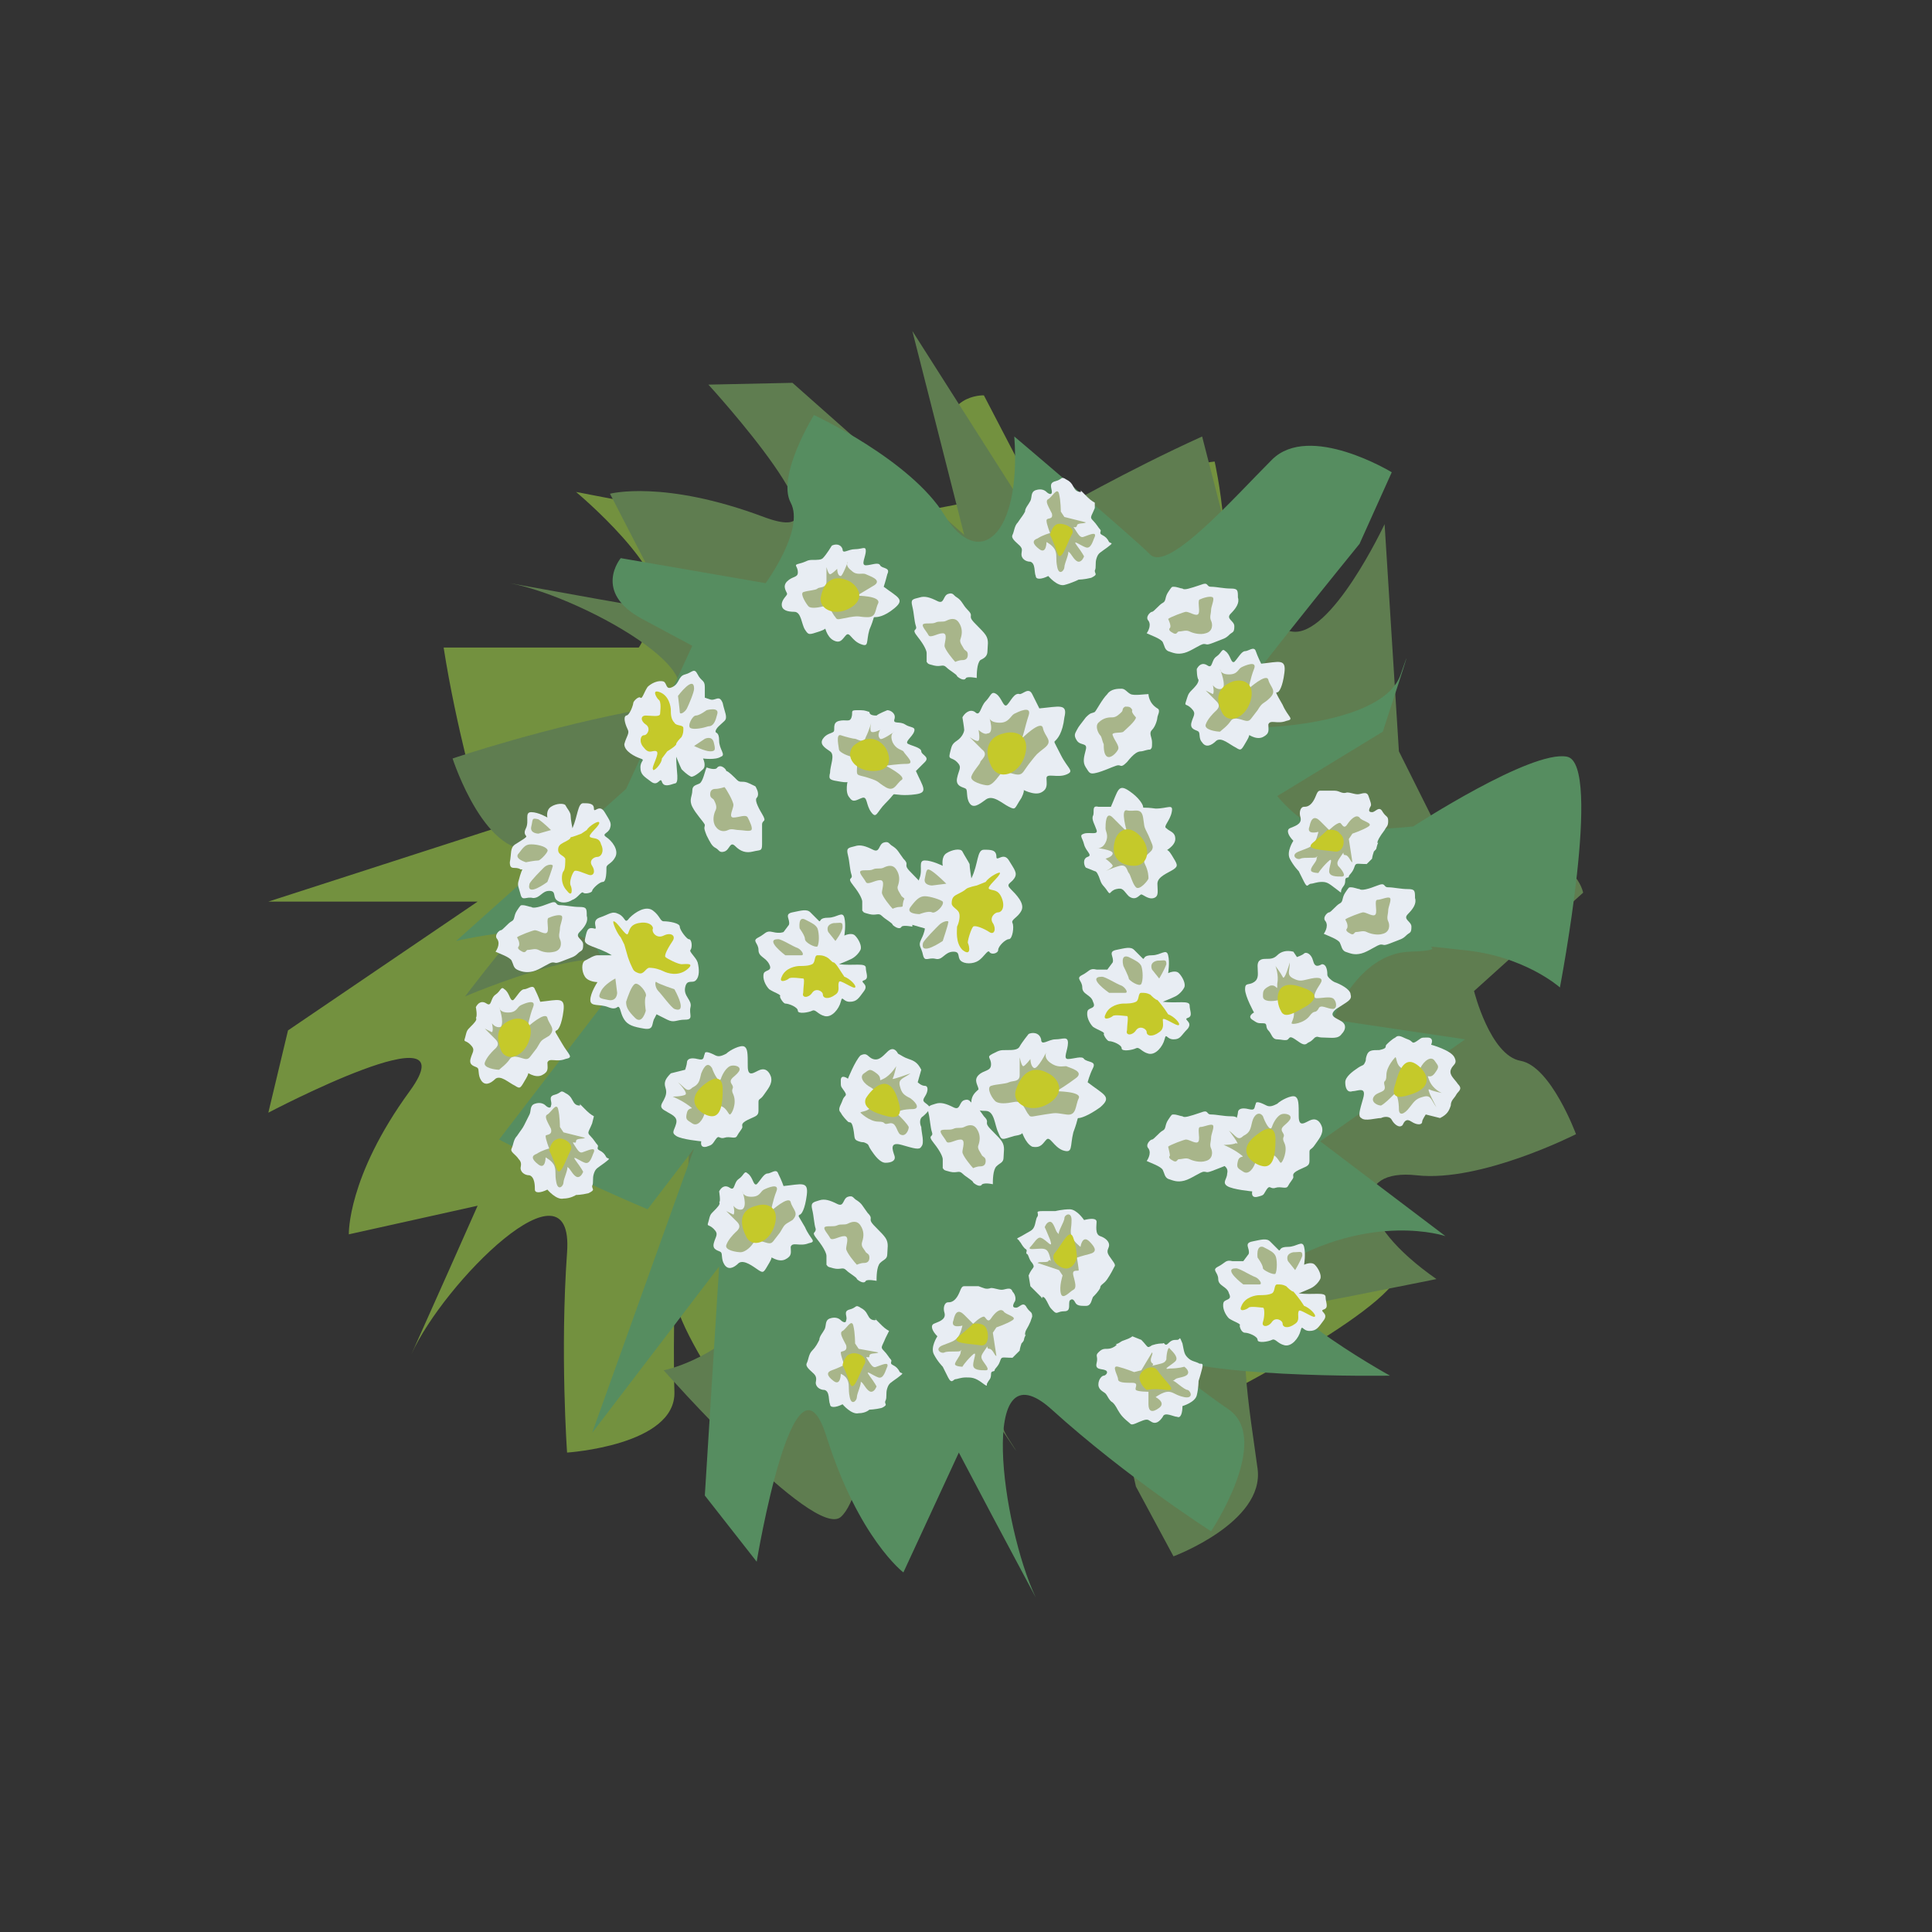 <?xml version="1.0" encoding="utf-8"?>
<!-- Generator: Adobe Illustrator 27.3.1, SVG Export Plug-In . SVG Version: 6.00 Build 0)  -->
<svg version="1.1" id="Layer_1" xmlns="http://www.w3.org/2000/svg" xmlns:xlink="http://www.w3.org/1999/xlink" x="0px" y="0px"
	 viewBox="0 0 108 108" style="enable-background:new 0 0 108 108;" xml:space="preserve">
<rect x="0" y="0" width="108" height="108" fill="#333333" stroke="none"/>
<style type="text/css">
	.st0{fill:#73913F;}
	.st1{fill:#5F7D50;}
	.st2{fill:#568D60;}
	.st3{fill:#E8EDF3;}
	.st4{fill:#A8B58A;}
	.st5{fill:#C5C92A;}
</style>
<g>
<path class="st0" d="M44.7,29.9l-12.5-2.4c0,0,5.4,4.5,4.5,6.6s-1,2.1-1,2.1H24.8c0.7,4.5,2,9,2,9h4.3l-16.1,5.2h11.7l-10.6,7.2
	l-1.1,4.6c0,0,11.4-6,7.9-1.2s-3.4,8-3.4,8l7.2-1.6L25.1,71L23,75.7c1.8-4,9.1-11.3,8.7-5.7s0,11.2,0,11.2s6.1-0.4,6-3.4
	s0.1-8.3,0-5.6c-0.1,2.6,7,11.6,7,11.6s-1.5-9.6,1.1-8.6c5.7,2.3,7.1,6.3,7.1,6.3v-8.8l9.4,3c-3.7-6.5-3.7-6.5-3.7-6.5
	s3.7-1.1,5.6,1.1c1.9,2.3,0-0.7,1.9,2.3s1.7,5.7,1.7,5.7s11.3-5.7,10.4-7.6c-0.9-1.8-8.4-4.5-8.4-4.5s-2.8-2.9-3.2-4.1
	c-0.5-1.2,0-3,0-3l6.4,2.5c0,0,6.3-2.2,3.2-1.1c-3.2,1.1-8.6-6-8.4-6.3c0.2-0.4,12.9,0,12.9,0l4.3-1c0,0-0.6-5.4-3.5-5.7
	c-2.9-0.3-8.6-0.8-8.4-2.2c0.2-1.5,0.7-10,0.7-10c-4.2,3.7-7.2,3-5.9-0.4c1.3-3.4,0-9.1,0-9.1s-4,0.4-4.7,2
	c-0.7,1.5-4.4,1.6-4.4,1.6l-3.8-7.3c0,0-2.5-0.1-2,3s0.5,3.1,0.5,3.1L44.7,29.9z"/>
<path class="st1" d="M78.2,42l-0.8-12.7c0,0-3,6.4-5.2,6c-2.3-0.4-2.3-0.4-2.3-0.4l-2.7-10.5c-4.2,1.9-8.2,4.2-8.2,4.2l1.1,4.2
	l-9.1-14.3l2.9,11.4l-9.6-8.5l-4.7,0.1c0,0,8.7,9.5,3.1,7.4s-8.6-1.3-8.6-1.3l3.4,6.6l-4-0.7l-5-0.9c4.3,0.8,13.3,6,7.7,7
	s-10.9,2.8-10.9,2.8s1.9,5.9,4.8,5s8-1.9,5.4-1.4c-2.6,0.5-9.5,9.7-9.5,9.7s8.9-3.8,8.6-1.1c-0.8,6-4.4,8.4-4.4,8.4l8.5-2.2
	l-0.5,9.8c5.4-5.2,5.4-5.2,5.4-5.2s2,3.3,0.3,5.7s0.7-0.2-1.7,2.4c-2.4,2.6-5.1,3.1-5.1,3.1s8.4,9.5,9.9,8.2s2.2-9.2,2.2-9.2
	s2.1-3.4,3.1-4.2c1-0.8,2.9-0.8,2.9-0.8l-0.8,6.9c0,0,3.7,5.6,1.9,2.8s3.6-9.8,4-9.7c0.4,0.1,3.2,12.5,3.2,12.5l2.1,3.9
	c0,0,5.1-1.9,4.7-4.9s-1.4-8.5,0.1-8.7c1.5-0.2,9.9-1.9,9.9-1.9c-4.6-3.2-4.7-6.2-1.1-5.8c3.6,0.4,8.9-2.3,8.9-2.3s-1.4-3.8-3.1-4.1
	c-1.7-0.3-2.6-3.9-2.6-3.9l6.1-5.5c0,0-0.5-2.4-3.4-1.2s-2.9,1.3-2.9,1.3L78.2,42z"/>
<path class="st2" d="M35,44.1l-9.5,8.5c0,0,6.8-1.6,7.9,0.5c1.1,2,1.1,2,1.1,2l-6.6,8.6c4,2.1,8.3,3.9,8.3,3.9l2.6-3.4l-5.7,15.9
	l7.1-9.3l-0.8,12.8l2.9,3.7c0,0,2.1-12.7,3.9-7c1.8,5.7,4.3,7.6,4.3,7.6l3.1-6.7l1.9,3.6l2.4,4.5C56,85.3,54.6,75,58.8,78.8
	c4.2,3.8,8.9,6.8,8.9,6.8s3.4-5.1,1-6.8c-2.5-1.7-6.5-5.1-4.5-3.4c2,1.7,13.5,1.5,13.5,1.5s-8.5-4.7-6.2-6.1
	c5.2-3.1,9.3-1.7,9.3-1.7l-7-5.3l8.1-5.7C74.5,57,74.5,57,74.5,57s1.4-3.7,4.3-3.8s-0.6-0.5,2.9-0.1c3.5,0.3,5.5,2.1,5.5,2.1
	s2.4-12.5,0.4-12.9c-2-0.4-8.6,3.9-8.6,3.9s-4,0.4-5.2,0.1c-1.2-0.3-2.4-1.8-2.4-1.8l5.9-3.6c0,0,2.1-6.4,1-3.2s-10,3.2-10.1,2.8
	S76,30.4,76,30.4l1.8-4c0,0-4.6-2.8-6.7-0.7S65.3,32,64.3,31c-1.1-1.1-7.6-6.6-7.6-6.6c0.4,5.6-2,7.5-3.9,4.4s-7.3-5.6-7.3-5.6
	s-2.1,3.4-1.3,4.9c0.8,1.5-1.4,4.5-1.4,4.5l-8.1-1.4c0,0-1.6,1.9,1.2,3.4s2.8,1.5,2.8,1.5L35,44.1z"/>
<path class="st3" d="M49.5,74.8c-0.2,0.5-0.3,0.5-0.1,0.7c0.2,0.2,0.3,0.4,0.4,0.5s-0.1,0.2,0.1,0.3c0.2,0.1,0.3,0.2,0.4,0.4
	c0.1,0.1,0.3,0-0.1,0.3c-0.4,0.3-0.5,0.3-0.6,0.6c-0.1,0.3,0,0.5-0.1,0.7s0.2,0.2-0.2,0.4c-0.4,0.1-0.7,0.1-0.7,0.1S48.4,79,48,79
	c-0.4,0.1-0.9-0.5-0.9-0.5c-0.4,0.2-0.7,0.2-0.7,0c-0.1-0.2,0-0.7-0.3-0.8c-0.3,0-0.5-0.2-0.5-0.4c0-0.1,0.1-0.3-0.1-0.5
	s-0.5-0.4-0.4-0.6s0.1-0.5,0.3-0.7s0.3-0.4,0.4-0.6c0-0.2,0.2-0.4,0.3-0.6c0.1-0.2,0-0.5,0.3-0.6c0.3-0.1,0.5,0,0.6,0.1
	s0.3,0.2,0.3,0c0.1-0.2-0.2-0.5,0.2-0.6c0.4-0.1,0.3-0.3,0.6-0.1c0.2,0.1,0.3,0.2,0.4,0.4s0.2,0.3,0.4,0.3s-0.1-0.2,0.1,0
	c0.2,0.2,0.1,0.1,0.3,0.3c0.2,0.2,0.4,0.3,0.4,0.3L49.5,74.8z"/>
<path class="st4" d="M49.1,75.6c-0.1,0.1-0.5,0-0.5,0.2s-0.3-0.1-0.1,0.2c0.2,0.3,0.3,0.5,0.5,0.4c0.3-0.1,0.7-0.3,0.6,0
	c-0.1,0.2-0.2,0.7-0.5,0.6c-0.3-0.1-0.8-0.5-0.5-0.1s0.4,0.6,0.4,0.6s-0.1,0.3-0.3,0.3c-0.2,0-0.4-0.4-0.5-0.5
	c-0.1-0.1-0.2-0.1-0.1-0.1c0.1,0.1-0.2,0.7-0.2,0.9c0,0.2-0.3,0.5-0.4,0c-0.1-0.5,0-0.6-0.1-0.9S47,76.8,47,76.8s0,0.7-0.4,0.4
	s-0.4-0.5-0.1-0.6s0.7-0.3,0.7-0.3s-0.2-0.5-0.2-0.7c0-0.1,0.4,0,0.3-0.4c-0.2-0.4-0.4-0.7-0.2-0.8c0.2-0.1,0.5-0.7,0.6-0.3
	c0.1,0.4,0.1,1,0.1,1c0.2,0.3,0.2,0.3,0.2,0.3L49.1,75.6z"/>
<path class="st5" d="M48.3,76.3c-0.3,0.6-0.6,1.6-0.8,1s-0.4-1-0.4-1s0.1-0.5,0.4-0.6C47.9,75.5,48.6,75.9,48.3,76.3z"/>
<path class="st3" d="M33.1,62.8c-0.2,0.5-0.3,0.5-0.1,0.7s0.3,0.4,0.4,0.5s-0.1,0.2,0.1,0.3c0.2,0.1,0.3,0.2,0.4,0.4
	c0.1,0.1,0.3,0-0.1,0.3c-0.4,0.3-0.5,0.3-0.6,0.6c-0.1,0.3,0,0.5-0.1,0.7c0,0.2,0.2,0.2-0.2,0.4c-0.4,0.1-0.7,0.1-0.7,0.1
	S31.9,67,31.5,67c-0.4,0.1-0.9-0.5-0.9-0.5c-0.4,0.2-0.7,0.2-0.7,0s0-0.7-0.3-0.8c-0.3,0-0.5-0.2-0.5-0.4c0-0.1,0.1-0.3-0.1-0.5
	c-0.2-0.3-0.5-0.4-0.4-0.6c0.1-0.2,0.1-0.5,0.3-0.7c0.2-0.3,0.3-0.4,0.4-0.6s0.2-0.4,0.3-0.6c0.1-0.2,0-0.5,0.3-0.6s0.5,0,0.6,0.1
	s0.3,0.2,0.3,0c0.1-0.2-0.2-0.5,0.2-0.6c0.4-0.1,0.3-0.3,0.6-0.1c0.2,0.1,0.3,0.2,0.4,0.4s0.2,0.3,0.4,0.3c0.1,0-0.1-0.2,0.1,0
	c0.2,0.2,0.1,0.1,0.3,0.3c0.2,0.2,0.4,0.3,0.4,0.3L33.1,62.8z"/>
<path class="st4" d="M32.7,63.6c-0.1,0.1-0.5,0-0.5,0.2s-0.3-0.1-0.1,0.2c0.2,0.3,0.3,0.5,0.5,0.4c0.3-0.1,0.7-0.3,0.6,0
	c-0.1,0.2-0.2,0.7-0.5,0.6s-0.8-0.5-0.5-0.1s0.4,0.6,0.4,0.6s-0.1,0.3-0.3,0.3c-0.2,0-0.4-0.4-0.5-0.5c-0.1-0.1-0.2-0.1-0.1-0.1
	c0.1,0.1-0.2,0.7-0.2,0.9c0,0.2-0.3,0.5-0.4,0c-0.1-0.5,0-0.6-0.1-0.9c-0.1-0.3-0.5-0.5-0.5-0.5s0,0.7-0.4,0.4
	c-0.4-0.3-0.4-0.5-0.1-0.6c0.3-0.2,0.7-0.3,0.7-0.3s-0.2-0.5-0.2-0.7c0-0.1,0.4,0,0.3-0.4c-0.2-0.4-0.4-0.7-0.2-0.8
	c0.2-0.1,0.5-0.7,0.6-0.3s0.1,1,0.1,1c0.2,0.3,0.2,0.3,0.2,0.3L32.7,63.6z"/>
<path class="st5" d="M31.9,64.3c-0.3,0.6-0.6,1.6-0.8,1s-0.4-1-0.4-1s0.1-0.5,0.4-0.6C31.4,63.5,32.1,63.9,31.9,64.3z"/>
<path class="st3" d="M61.2,28.4c-0.2,0.5-0.3,0.5-0.1,0.7s0.3,0.4,0.4,0.5c0.1,0.1-0.1,0.2,0.1,0.3c0.2,0.1,0.3,0.2,0.4,0.4
	c0.1,0.1,0.3,0-0.1,0.3c-0.4,0.3-0.5,0.3-0.6,0.6c-0.1,0.3,0,0.5-0.1,0.7c0,0.2,0.2,0.2-0.2,0.4c-0.4,0.1-0.7,0.1-0.7,0.1
	s-0.4,0.2-0.8,0.3c-0.4,0.1-0.9-0.5-0.9-0.5c-0.4,0.2-0.7,0.2-0.7,0c-0.1-0.2,0-0.7-0.3-0.8c-0.3,0-0.5-0.2-0.5-0.4s0.1-0.3-0.1-0.5
	s-0.5-0.4-0.4-0.6s0.1-0.5,0.3-0.7c0.2-0.3,0.3-0.4,0.4-0.6c0-0.2,0.2-0.4,0.3-0.6c0.1-0.2,0-0.5,0.3-0.6c0.3-0.1,0.5,0,0.6,0.1
	c0.1,0.1,0.3,0.2,0.3,0s-0.2-0.5,0.2-0.6c0.4-0.1,0.3-0.3,0.6-0.1c0.2,0.1,0.3,0.2,0.4,0.4s0.2,0.3,0.4,0.3c0.1,0-0.1-0.2,0.1,0
	c0.2,0.2,0.1,0.1,0.3,0.3c0.2,0.2,0.4,0.3,0.4,0.3L61.2,28.4z"/>
<path class="st4" d="M60.7,29.2c-0.1,0.1-0.5,0-0.5,0.2c-0.1,0.2-0.3-0.1-0.1,0.2c0.2,0.3,0.3,0.5,0.5,0.4c0.3-0.1,0.7-0.3,0.6,0
	c-0.1,0.2-0.2,0.7-0.5,0.6c-0.3-0.1-0.8-0.5-0.5-0.1s0.4,0.6,0.4,0.6s-0.1,0.3-0.3,0.3c-0.2,0-0.4-0.4-0.5-0.5
	c-0.1-0.1-0.2-0.1-0.1-0.1c0.1,0.1-0.2,0.7-0.2,0.9c0,0.2-0.3,0.5-0.4,0s0-0.6-0.1-0.9s-0.5-0.5-0.5-0.5s0,0.7-0.4,0.4
	s-0.4-0.5-0.1-0.6c0.3-0.2,0.7-0.3,0.7-0.3s-0.2-0.5-0.2-0.7s0.4,0,0.3-0.4c-0.2-0.4-0.4-0.7-0.2-0.8c0.2-0.1,0.5-0.7,0.6-0.3
	c0.1,0.4,0.1,1,0.1,1c0.2,0.3,0.2,0.3,0.2,0.3L60.7,29.2z"/>
<path class="st5" d="M59.9,29.9c-0.3,0.6-0.6,1.6-0.8,1s-0.4-1-0.4-1s0.1-0.5,0.4-0.6S60.2,29.5,59.9,29.9z"/>
<path class="st3" d="M56.6,75.9c-0.6,0-0.6-0.1-0.7,0.2c-0.1,0.3-0.3,0.4-0.3,0.5c0,0.1-0.2,0-0.2,0.2c0,0.3-0.1,0.3-0.2,0.5
	c-0.1,0.1,0.1,0.3-0.3,0S54.3,77,54,77c-0.3,0-0.5,0.1-0.6,0.1S53.2,77.4,53,77c-0.2-0.4-0.3-0.6-0.3-0.6s-0.3-0.3-0.5-0.7
	c-0.2-0.4,0.2-1,0.2-1c-0.3-0.3-0.4-0.6-0.2-0.7c0.2-0.1,0.7-0.2,0.6-0.6c-0.1-0.3,0-0.6,0.2-0.6c0.1,0,0.3,0,0.5-0.3
	c0.2-0.3,0.2-0.6,0.4-0.6c0.2,0,0.5,0,0.8,0c0.3,0.1,0.4,0.2,0.7,0.1c0.2,0,0.4,0.1,0.6,0.1c0.2,0,0.5-0.2,0.6,0.1
	c0.2,0.2,0.2,0.5,0.1,0.6c-0.1,0.2-0.1,0.3,0.1,0.3c0.2,0,0.4-0.4,0.6,0c0.2,0.3,0.3,0.2,0.3,0.5c-0.1,0.3-0.1,0.3-0.2,0.5
	c-0.1,0.2-0.2,0.3-0.2,0.5c0,0.1,0.1-0.1,0,0.1s0,0.2-0.2,0.4c-0.1,0.3-0.1,0.4-0.1,0.4L56.6,75.9z"/>
<path class="st4" d="M55.7,75.8c-0.1,0-0.2-0.4-0.4-0.4c-0.2,0,0-0.3-0.2,0c-0.2,0.3-0.3,0.4-0.2,0.6s0.5,0.6,0.2,0.6
	c-0.3,0-0.7,0-0.7-0.3c0-0.3,0.3-0.9-0.1-0.5s-0.5,0.6-0.5,0.6s-0.3,0-0.4-0.1s0.3-0.5,0.3-0.7c0-0.1,0.1-0.2,0-0.1
	c0,0.1-0.7,0-0.9,0.1c-0.2,0.1-0.6-0.2-0.1-0.4s0.6-0.2,0.8-0.4c0.2-0.2,0.3-0.7,0.3-0.7s-0.7,0.2-0.5-0.3c0.1-0.5,0.3-0.6,0.6-0.3
	s0.5,0.5,0.5,0.5s0.4-0.4,0.6-0.4c0.1,0,0.2,0.4,0.4,0.1s0.5-0.6,0.7-0.4c0.1,0.2,0.8,0.3,0.5,0.5s-0.9,0.4-0.9,0.4
	c-0.2,0.3-0.2,0.3-0.2,0.3L55.7,75.8z"/>
<path class="st5" d="M54.8,75.2c-0.7-0.1-1.7-0.1-1.2-0.5c0.5-0.4,0.8-0.7,0.8-0.7s0.5-0.1,0.7,0.2S55.3,75.3,54.8,75.2z"/>
<path class="st3" d="M76.4,48.3c-0.6,0-0.6-0.1-0.7,0.2c-0.1,0.3-0.3,0.4-0.3,0.5c0,0.1-0.2,0-0.2,0.2c0,0.3-0.1,0.3-0.2,0.5
	s0.1,0.3-0.3,0c-0.4-0.3-0.5-0.4-0.8-0.4c-0.3,0-0.5,0.1-0.6,0.1c-0.2,0-0.2,0.3-0.4-0.1c-0.2-0.4-0.3-0.6-0.3-0.6s-0.3-0.3-0.5-0.7
	c-0.2-0.4,0.2-1,0.2-1c-0.3-0.3-0.4-0.6-0.2-0.7c0.2-0.1,0.7-0.2,0.6-0.6c-0.1-0.3,0-0.6,0.2-0.6c0.1,0,0.3,0,0.5-0.3
	s0.2-0.6,0.4-0.6s0.5,0,0.8,0s0.4,0.2,0.7,0.1c0.2,0,0.4,0.1,0.6,0.1c0.2,0,0.5-0.2,0.6,0.1s0.2,0.5,0.1,0.6
	c-0.1,0.2-0.1,0.3,0.1,0.3c0.2,0,0.4-0.4,0.6,0c0.2,0.3,0.3,0.2,0.3,0.5s-0.1,0.3-0.2,0.5C77.1,46.8,77,47,77,47.1
	c0,0.1,0.1-0.1,0,0.1c-0.1,0.3,0,0.2-0.2,0.4c-0.1,0.3-0.1,0.4-0.1,0.4L76.4,48.3z"/>
<path class="st4" d="M75.6,48.2c-0.1,0-0.2-0.4-0.4-0.4s0-0.3-0.2,0c-0.2,0.3-0.3,0.4-0.2,0.6c0.2,0.2,0.5,0.6,0.2,0.6
	c-0.3,0-0.7,0-0.7-0.3c0-0.3,0.3-0.9-0.1-0.5s-0.5,0.6-0.5,0.6s-0.3,0-0.4-0.1c-0.1-0.2,0.3-0.5,0.3-0.7c0-0.1,0.1-0.2,0-0.1
	c0,0.1-0.7,0-0.9,0.1c-0.2,0.1-0.6-0.2-0.1-0.4c0.5-0.2,0.6-0.2,0.8-0.4c0.2-0.2,0.3-0.7,0.3-0.7s-0.7,0.2-0.5-0.3
	c0.1-0.5,0.3-0.6,0.6-0.3c0.3,0.3,0.5,0.5,0.5,0.5s0.4-0.4,0.6-0.4c0.1,0,0.2,0.4,0.4,0.1s0.5-0.6,0.7-0.4c0.1,0.2,0.8,0.3,0.5,0.5
	s-0.9,0.4-0.9,0.4c-0.2,0.3-0.2,0.3-0.2,0.3L75.6,48.2z"/>
<path class="st5" d="M74.6,47.6c-0.7-0.1-1.7-0.1-1.2-0.5c0.5-0.4,0.8-0.7,0.8-0.7s0.5-0.1,0.7,0.2C75.3,46.9,75.1,47.7,74.6,47.6z"
	/>
<path class="st3" d="M63.8,74.9c0.4,0.4,0.3,0.5,0.6,0.3c0.3-0.1,0.5-0.1,0.6-0.1c0.1-0.1,0.1,0.2,0.3,0c0.2-0.2,0.3-0.2,0.5-0.2
	c0.2,0,0.1-0.3,0.3,0.2c0.1,0.5,0.1,0.6,0.3,0.8c0.2,0.2,0.4,0.2,0.6,0.3c0.1,0.1,0.3-0.1,0.2,0.3c-0.1,0.4-0.2,0.7-0.2,0.7
	s0,0.4-0.1,0.8c-0.1,0.4-0.8,0.6-0.8,0.6c0,0.4-0.1,0.7-0.3,0.6c-0.2,0-0.7-0.3-0.8,0c-0.2,0.3-0.4,0.4-0.6,0.3s-0.2-0.2-0.5-0.1
	c-0.3,0.1-0.6,0.3-0.7,0.2c-0.1-0.1-0.4-0.3-0.6-0.6c-0.2-0.3-0.2-0.4-0.4-0.6c-0.2-0.1-0.3-0.4-0.4-0.5c-0.1-0.1-0.4-0.2-0.4-0.5
	s0.2-0.5,0.3-0.5s0.3-0.2,0.1-0.3s-0.6,0-0.5-0.4c0.1-0.4-0.1-0.4,0.1-0.6c0.2-0.2,0.3-0.2,0.5-0.2s0.4-0.1,0.5-0.2
	c0.1-0.1-0.2,0,0.1-0.1c0.2-0.1,0.1-0.1,0.4-0.2c0.3-0.1,0.4-0.2,0.4-0.2L63.8,74.9z"/>
<path class="st4" d="M64.4,75.6c0.1,0.1-0.2,0.4,0,0.6c0.2,0.1-0.2,0.2,0.2,0.1s0.5-0.1,0.6-0.3c0-0.3,0.1-0.8,0.2-0.6
	c0.2,0.2,0.5,0.5,0.3,0.7c-0.2,0.2-0.8,0.5-0.3,0.4c0.5,0,0.8-0.1,0.8-0.1s0.3,0.2,0.2,0.4c-0.1,0.2-0.6,0.2-0.7,0.3
	s-0.2,0.1-0.1,0.1s0.6,0.5,0.8,0.5c0.2,0.1,0.3,0.5-0.2,0.4c-0.5-0.1-0.6-0.3-0.9-0.3s-0.7,0.3-0.7,0.3s0.6,0.3,0.2,0.6
	s-0.6,0.2-0.6-0.2s0-0.7,0-0.7s-0.6,0-0.7-0.1c-0.1-0.1,0.2-0.4-0.2-0.4s-0.8,0-0.8-0.2c0-0.2-0.4-0.8,0-0.7
	c0.4,0.1,0.9,0.3,0.9,0.3c0.4-0.1,0.4-0.1,0.4-0.1L64.4,75.6z"/>
<path class="st5" d="M64.7,76.6c0.4,0.6,1.2,1.2,0.5,1.1s-1.1,0-1.1,0s-0.4-0.3-0.4-0.7S64.4,76.2,64.7,76.6z"/>
<path class="st3" d="M57.5,71.3c0.2-0.5,0.4-0.4,0.2-0.7c-0.2-0.2-0.2-0.5-0.3-0.5c-0.1-0.1,0.1-0.2-0.1-0.3
	c-0.2-0.2-0.2-0.3-0.3-0.4c-0.1-0.2-0.3-0.1,0.1-0.3c0.5-0.3,0.6-0.3,0.7-0.5s0.1-0.5,0.2-0.6c0.1-0.2-0.2-0.3,0.3-0.3
	c0.4,0,0.7,0,0.7,0s0.4-0.1,0.8-0.1c0.4,0,0.8,0.6,0.8,0.6c0.4-0.1,0.7-0.1,0.7,0.1c0,0.2-0.1,0.7,0.2,0.8c0.3,0.1,0.5,0.3,0.5,0.5
	s-0.2,0.3,0,0.6c0.2,0.3,0.4,0.5,0.3,0.6c-0.1,0.2-0.2,0.4-0.4,0.7c-0.2,0.3-0.4,0.3-0.4,0.5c-0.1,0.2-0.3,0.4-0.4,0.5
	c-0.1,0.2-0.1,0.5-0.4,0.5c-0.3,0-0.5,0-0.6-0.2s-0.2-0.2-0.3-0.1c-0.1,0.2,0.1,0.6-0.3,0.6c-0.4,0-0.4,0.2-0.6,0s-0.2-0.2-0.3-0.4
	c-0.1-0.2-0.2-0.4-0.3-0.4s0,0.2-0.1,0c-0.2-0.2-0.1-0.1-0.3-0.3s-0.3-0.3-0.3-0.3L57.5,71.3z"/>
<path class="st4" d="M58,70.6c0.1-0.1,0.5,0,0.6-0.1c0.1-0.2,0.2,0.2,0.1-0.2s-0.2-0.5-0.5-0.5s-0.8,0.1-0.6-0.1
	c0.2-0.2,0.4-0.6,0.6-0.5c0.3,0.1,0.7,0.7,0.5,0.1c-0.2-0.5-0.3-0.7-0.3-0.7s0.1-0.3,0.3-0.3c0.2,0,0.3,0.5,0.4,0.6s0.2,0.2,0.1,0.1
	c-0.1-0.1,0.3-0.7,0.3-0.9s0.4-0.4,0.4,0.1c0,0.5-0.1,0.6,0,0.9s0.5,0.6,0.5,0.6s0.1-0.7,0.5-0.3s0.4,0.6,0,0.7s-0.7,0.2-0.7,0.2
	s0.1,0.6,0.1,0.7s-0.4-0.1-0.3,0.3c0.1,0.4,0.2,0.7,0,0.8s-0.6,0.6-0.7,0.2s0.1-1,0.1-1c-0.2-0.3-0.2-0.3-0.2-0.3L58,70.6z"/>
<path class="st5" d="M59,70c0.4-0.5,0.8-1.4,1-0.8s0.2,1.1,0.2,1.1s-0.1,0.5-0.5,0.6S58.6,70.4,59,70z"/>
<path class="st3" d="M39.5,42.9c-0.1,0.2-0.2,0.8-0.4,0.9c-0.2,0.1-0.4,0.1-0.4,0.4c0,0.3-0.2,0.5,0,0.9c0.2,0.4,0.6,0.8,0.7,1
	c0,0.2-0.1,0.1,0.1,0.6c0.2,0.4,0.3,0.6,0.5,0.7s0.2,0.3,0.5,0.2c0.3-0.1,0.3-0.6,0.6-0.3c0.3,0.3,0.6,0.4,1,0.3
	c0.4-0.1,0.5,0,0.5-0.4s0-0.8,0-1.1s0.3-0.1,0-0.6c-0.3-0.5-0.4-0.8-0.3-0.9s0.1-0.3,0-0.5s0-0.1-0.4-0.3s-0.5,0-0.7-0.2
	s-0.5-0.5-0.6-0.5c0-0.1-0.3-0.4-0.5-0.2C40,43.1,39.5,42.9,39.5,42.9z"/>
<path class="st4" d="M40.5,44c0.1,0.1,0.5,0.8,0.5,1s-0.3,0.7,0,0.7c0.3,0,0.7-0.2,0.8,0c0.1,0.2,0.3,0.6,0.2,0.7
	c-0.1,0.1-0.5,0-0.7,0c-0.2,0-0.4-0.1-0.6,0c-0.2,0.1-0.5,0.1-0.7-0.2c-0.2-0.3-0.1-0.7,0-0.9c0.1-0.2,0-0.4-0.1-0.6
	c-0.1-0.1-0.2-0.1-0.2-0.3c0-0.2,0.1-0.3,0.3-0.3S40.5,44,40.5,44z"/>
<path class="st3" d="M54.6,37.9c0-0.2,0-0.8,0.2-1c0.2-0.1,0.4-0.2,0.4-0.5c0-0.3,0.1-0.6-0.1-0.9s-0.7-0.7-0.8-0.9
	c-0.1-0.2,0.1-0.2-0.2-0.5s-0.3-0.5-0.6-0.7c-0.2-0.1-0.2-0.3-0.5-0.2c-0.3,0.1-0.2,0.6-0.6,0.4c-0.4-0.2-0.7-0.3-1-0.2
	c-0.4,0.1-0.5,0.1-0.4,0.5c0.1,0.4,0.1,0.8,0.2,1.1s-0.3,0.1,0.1,0.6s0.5,0.8,0.5,0.9c0,0.1,0,0.4,0,0.5c0.1,0.1,0,0.1,0.4,0.2
	c0.4,0.1,0.5-0.1,0.7,0.1c0.2,0.2,0.6,0.4,0.6,0.5c0.1,0.1,0.4,0.3,0.5,0.1C54.1,37.8,54.6,37.9,54.6,37.9z"/>
<path class="st4" d="M53.4,37c-0.1-0.1-0.6-0.7-0.6-0.9s0.2-0.7-0.1-0.7c-0.3,0-0.7,0.3-0.8,0.1c-0.1-0.2-0.4-0.5-0.3-0.6
	s0.5,0,0.7-0.1c0.2-0.1,0.4,0,0.6-0.1c0.2-0.1,0.5-0.2,0.7,0.1s0.2,0.6,0.1,0.9c-0.1,0.2,0.1,0.4,0.2,0.6c0.1,0.1,0.2,0.1,0.2,0.3
	c0,0.2-0.1,0.3-0.3,0.3S53.4,37,53.4,37z"/>
<path class="st3" d="M49,71.6c0-0.2,0-0.8,0.2-1s0.4-0.2,0.4-0.5c0-0.3,0.1-0.6-0.1-0.9s-0.7-0.7-0.8-0.9c-0.1-0.2,0.1-0.2-0.2-0.5
	c-0.3-0.4-0.3-0.5-0.6-0.7c-0.2-0.1-0.2-0.3-0.5-0.2c-0.3,0.1-0.2,0.6-0.6,0.4c-0.4-0.2-0.7-0.3-1-0.2s-0.5,0.1-0.4,0.5
	c0.1,0.4,0.1,0.8,0.2,1.1c0,0.3-0.3,0.1,0.1,0.6c0.4,0.5,0.5,0.8,0.5,0.9s0,0.4,0,0.5c0.1,0.1,0,0.1,0.4,0.2
	c0.4,0.1,0.5-0.1,0.7,0.1c0.2,0.2,0.6,0.4,0.6,0.5c0.1,0.1,0.4,0.3,0.5,0.1C48.5,71.5,49,71.6,49,71.6z"/>
<path class="st4" d="M47.9,70.7c-0.1-0.1-0.6-0.7-0.6-0.9c0-0.2,0.2-0.7-0.1-0.7s-0.7,0.3-0.8,0.1c-0.1-0.2-0.4-0.5-0.3-0.6
	c0.1-0.1,0.5,0,0.7-0.1c0.2-0.1,0.4,0,0.6-0.1c0.2-0.1,0.5-0.2,0.7,0.1c0.2,0.3,0.2,0.6,0.1,0.9s0.1,0.4,0.2,0.6
	c0.1,0.1,0.2,0.1,0.2,0.3c0,0.2-0.1,0.3-0.3,0.3S47.9,70.7,47.9,70.7z"/>
<path class="st3" d="M55.5,66.2c0-0.2,0-0.8,0.2-1s0.4-0.2,0.4-0.5c0-0.3,0.1-0.6-0.1-0.9s-0.7-0.7-0.8-0.9
	c-0.1-0.2,0.1-0.2-0.2-0.5c-0.3-0.4-0.3-0.5-0.6-0.7c-0.2-0.1-0.2-0.3-0.5-0.2c-0.3,0.1-0.2,0.6-0.6,0.4c-0.4-0.2-0.7-0.3-1-0.2
	s-0.5,0.1-0.4,0.5c0.1,0.4,0.1,0.8,0.2,1.1s-0.3,0.1,0.1,0.6c0.4,0.5,0.5,0.8,0.5,0.9s0,0.4,0,0.5c0.1,0.1,0,0.1,0.4,0.2
	c0.4,0.1,0.5-0.1,0.7,0.1c0.2,0.2,0.6,0.4,0.6,0.5c0.1,0.1,0.4,0.3,0.5,0.1C55.1,66.1,55.5,66.2,55.5,66.2z"/>
<path class="st4" d="M54.4,65.3c-0.1-0.1-0.6-0.7-0.6-0.9c0-0.2,0.2-0.7-0.1-0.7c-0.3,0-0.7,0.3-0.8,0.1c-0.1-0.2-0.4-0.5-0.3-0.6
	c0.1-0.1,0.5,0,0.7-0.1c0.2-0.1,0.4,0,0.6-0.1c0.2-0.1,0.5-0.2,0.7,0.1c0.2,0.3,0.2,0.6,0.1,0.9c-0.1,0.2,0.1,0.4,0.2,0.6
	c0.1,0.1,0.2,0.1,0.2,0.3c0,0.2-0.1,0.3-0.3,0.3S54.4,65.3,54.4,65.3z"/>
<path class="st3" d="M51,51.8c0-0.2,0-0.8,0.2-1c0.2-0.1,0.4-0.2,0.4-0.5c0-0.3,0.1-0.6-0.1-0.9s-0.7-0.7-0.8-0.9
	c-0.1-0.2,0.1-0.2-0.2-0.5c-0.3-0.4-0.3-0.5-0.6-0.7c-0.2-0.1-0.2-0.3-0.5-0.2c-0.3,0.1-0.2,0.6-0.6,0.4c-0.4-0.2-0.7-0.3-1-0.2
	c-0.4,0.1-0.5,0.1-0.4,0.5c0.1,0.4,0.1,0.8,0.2,1.1s-0.3,0.1,0.1,0.6c0.4,0.5,0.5,0.8,0.5,0.9s0,0.4,0,0.5c0.1,0.1,0,0.1,0.4,0.2
	c0.4,0.1,0.5-0.1,0.7,0.1s0.6,0.4,0.6,0.5c0.1,0.1,0.4,0.3,0.5,0.1C50.5,51.7,51,51.8,51,51.8z"/>
<path class="st4" d="M49.9,50.8c-0.1-0.1-0.6-0.7-0.6-0.9s0.2-0.7-0.1-0.7c-0.3,0-0.7,0.3-0.8,0.1s-0.4-0.5-0.3-0.6
	c0.1-0.1,0.5,0,0.7-0.1c0.2-0.1,0.4,0,0.6-0.1c0.2-0.1,0.5-0.2,0.7,0.1c0.2,0.3,0.2,0.6,0.1,0.9c-0.1,0.2,0.1,0.4,0.2,0.6
	c0.1,0.1,0.2,0.1,0.2,0.3c0,0.2-0.1,0.3-0.3,0.3S49.9,50.8,49.9,50.8z"/>
<path class="st3" d="M64.2,38.8c-0.2,0-0.8,0.1-1,0s-0.3-0.3-0.5-0.3s-0.6,0-0.8,0.3c-0.3,0.3-0.6,0.9-0.7,1c-0.2,0.1-0.2,0-0.5,0.3
	c-0.3,0.4-0.4,0.5-0.5,0.7s-0.2,0.3,0,0.6c0.2,0.3,0.6,0.1,0.5,0.5c-0.1,0.4-0.2,0.7,0,1c0.2,0.3,0.2,0.4,0.6,0.3
	c0.4-0.1,0.8-0.3,1.1-0.4s0.2,0.2,0.6-0.2c0.4-0.5,0.6-0.6,0.8-0.6c0.1,0,0.3-0.1,0.5-0.1c0.1-0.1,0.1-0.1,0.1-0.4s-0.2-0.5,0-0.7
	s0.3-0.6,0.3-0.7s0.2-0.4,0-0.5C64.2,39.3,64.2,38.8,64.2,38.8z"/>
<path class="st4" d="M63.5,40.1c0,0.2-0.6,0.7-0.7,0.8s-0.7,0-0.6,0.2c0.1,0.3,0.4,0.6,0.3,0.8s-0.4,0.5-0.6,0.4s-0.2-0.5-0.2-0.7
	c-0.1-0.2-0.1-0.4-0.2-0.5s-0.3-0.5-0.1-0.7c0.3-0.3,0.6-0.3,0.8-0.3c0.2,0,0.4-0.2,0.5-0.3c0.1-0.1,0-0.2,0.2-0.3
	c0.2,0,0.3,0,0.4,0.2C63.2,39.8,63.5,40.1,63.5,40.1z"/>
<path class="st3" d="M64.1,35.4c0.2,0.1,0.8,0.3,0.9,0.5c0.1,0.2,0.1,0.4,0.3,0.5c0.3,0.1,0.5,0.2,0.9,0.1s0.9-0.5,1.1-0.5
	s0.1,0.1,0.6-0.1s0.6-0.2,0.8-0.4c0.2-0.2,0.3-0.1,0.3-0.5c0-0.3-0.5-0.4-0.2-0.7c0.3-0.3,0.5-0.6,0.4-0.9c0-0.4,0-0.5-0.4-0.5
	c-0.4,0-0.8-0.1-1.1-0.1c-0.3,0-0.1-0.3-0.6-0.1c-0.6,0.2-0.9,0.3-1,0.2c-0.1,0-0.3-0.1-0.5-0.1c-0.1,0-0.1,0-0.3,0.3
	c-0.2,0.3-0.1,0.5-0.3,0.6s-0.5,0.5-0.6,0.5s-0.4,0.3-0.2,0.5C64.4,35,64.1,35.4,64.1,35.4z"/>
<path class="st4" d="M65.3,34.6c0.1-0.1,0.9-0.4,1-0.4c0.2,0,0.6,0.3,0.7,0.1s-0.1-0.8,0.1-0.8c0.2-0.1,0.6-0.2,0.7-0.1
	c0.1,0.1-0.1,0.5-0.1,0.7c0,0.2-0.1,0.4,0,0.6c0.1,0.2,0.1,0.6-0.3,0.7c-0.3,0.1-0.7,0-0.9-0.1c-0.2-0.1-0.4,0-0.6,0
	c-0.1,0-0.1,0.2-0.3,0.1c-0.2-0.1-0.3-0.2-0.2-0.3S65.3,34.6,65.3,34.6z"/>
<path class="st3" d="M74,52.2c0.2,0.1,0.8,0.3,0.9,0.5c0.1,0.2,0.1,0.4,0.3,0.5c0.3,0.1,0.5,0.2,0.9,0.1c0.4-0.1,0.9-0.5,1.1-0.5
	c0.2,0,0.1,0.1,0.6-0.1c0.5-0.2,0.6-0.2,0.8-0.4c0.2-0.2,0.3-0.1,0.3-0.5c0-0.3-0.5-0.4-0.2-0.7s0.5-0.6,0.4-0.9
	c0-0.4,0-0.5-0.4-0.5c-0.4,0-0.8-0.1-1.1-0.1s-0.1-0.3-0.6-0.1s-0.9,0.3-1,0.2c-0.1,0-0.3-0.1-0.5-0.1c-0.1,0-0.1,0-0.3,0.3
	c-0.2,0.3-0.1,0.5-0.3,0.6s-0.5,0.5-0.6,0.5c-0.1,0-0.4,0.3-0.2,0.5C74.3,51.8,74,52.2,74,52.2z"/>
<path class="st4" d="M75.2,51.4c0.1-0.1,0.9-0.4,1-0.4c0.2,0,0.6,0.3,0.7,0.1s-0.1-0.8,0.1-0.8s0.6-0.2,0.7-0.1
	c0.1,0.1-0.1,0.5-0.1,0.7s-0.1,0.4,0,0.6c0.1,0.2,0.1,0.6-0.3,0.7c-0.3,0.1-0.7,0-0.9-0.1c-0.2-0.1-0.4,0-0.6,0
	c-0.1,0-0.1,0.2-0.3,0.1c-0.2-0.1-0.3-0.2-0.2-0.3C75.4,51.7,75.2,51.4,75.2,51.4z"/>
<path class="st3" d="M64.1,64.9c0.2,0.1,0.8,0.3,0.9,0.5c0.1,0.2,0.1,0.4,0.3,0.5c0.3,0.1,0.5,0.2,0.9,0.1s0.9-0.5,1.1-0.5
	s0.1,0.1,0.6-0.1c0.5-0.2,0.6-0.2,0.8-0.4s0.3-0.1,0.3-0.5c0-0.3-0.5-0.4-0.2-0.7s0.5-0.6,0.4-0.9c0-0.4,0-0.5-0.4-0.5
	c-0.4,0-0.8-0.1-1.1-0.1s-0.1-0.3-0.6-0.1c-0.6,0.2-0.9,0.3-1,0.2c-0.1,0-0.3-0.1-0.5-0.1c-0.1,0-0.1,0-0.3,0.3
	c-0.2,0.3-0.1,0.5-0.3,0.6s-0.5,0.5-0.6,0.5s-0.4,0.3-0.2,0.5C64.4,64.5,64.1,64.9,64.1,64.9z"/>
<path class="st4" d="M65.3,64.1c0.1-0.1,0.9-0.4,1-0.4c0.2,0,0.6,0.3,0.7,0.1s-0.1-0.8,0.1-0.8s0.6-0.2,0.7-0.1
	c0.1,0.1-0.1,0.5-0.1,0.7c0,0.2-0.1,0.4,0,0.6c0.1,0.2,0.1,0.6-0.3,0.7c-0.3,0.1-0.7,0-0.9-0.1s-0.4,0-0.6,0c-0.1,0-0.1,0.2-0.3,0.1
	c-0.2-0.1-0.3-0.2-0.2-0.3C65.4,64.5,65.3,64.1,65.3,64.1z"/>
<path class="st3" d="M27.7,53.2c0.2,0.1,0.8,0.3,0.9,0.5s0.1,0.4,0.3,0.5s0.5,0.2,0.9,0.1s0.9-0.5,1.1-0.5s0.1,0.1,0.6-0.1
	s0.6-0.2,0.8-0.4c0.2-0.2,0.3-0.1,0.3-0.5c0-0.3-0.5-0.4-0.2-0.7c0.3-0.3,0.5-0.6,0.4-0.9c0-0.4,0-0.5-0.4-0.5
	c-0.4,0-0.8-0.1-1.1-0.1c-0.3,0-0.1-0.3-0.6-0.1s-0.9,0.3-1,0.2c-0.1,0-0.3-0.1-0.5-0.1c-0.1,0-0.1,0-0.3,0.3
	c-0.2,0.3-0.1,0.5-0.3,0.6s-0.5,0.5-0.6,0.5c-0.1,0-0.4,0.3-0.2,0.5C28,52.8,27.7,53.2,27.7,53.2z"/>
<path class="st4" d="M28.9,52.4c0.1-0.1,0.9-0.4,1-0.4c0.2,0,0.6,0.3,0.7,0.1s-0.1-0.8,0.1-0.8c0.2-0.1,0.6-0.2,0.7-0.1
	c0.1,0.1-0.1,0.5-0.1,0.7s-0.1,0.4,0,0.6c0.1,0.2,0.1,0.6-0.3,0.7s-0.7,0-0.9-0.1c-0.2-0.1-0.4,0-0.6,0c-0.1,0-0.1,0.2-0.3,0.1
	c-0.2-0.1-0.3-0.2-0.2-0.3C29.1,52.7,28.9,52.4,28.9,52.4z"/>
<path class="st3" d="M68.3,62.7C68,63,67.9,63.3,68,63.6c0.1,0.3,0,0.5-0.1,0.7s-0.3,0.4,0.1,0.6c0.3,0.2,0.7,0.3,0.6,0.7
	c0,0.3-0.3,0.5,0,0.7c0.3,0.2,1.4,0.3,1.4,0.3s-0.1,0.4,0.3,0.3s0.3-0.1,0.5-0.4c0.2-0.3,0.2,0,0.5-0.1s0.6,0.1,0.7-0.1
	c0.1-0.2,0.3-0.4,0.3-0.5s-0.1-0.2,0.3-0.4c0.4-0.2,0.6-0.2,0.6-0.5c0-0.3,0-0.2,0-0.5c0-0.2,0.1-0.1,0.3-0.4c0.2-0.3,0.5-0.6,0.4-1
	c-0.1-0.3-0.3-0.5-0.6-0.4c-0.3,0.1-0.7,0.5-0.7-0.2c0-0.7,0-1-0.2-1.1c-0.2-0.1-0.8,0.2-1,0.4c-0.2,0.1-0.4,0.2-0.6,0.1
	s-0.6-0.3-0.6-0.1c-0.1,0.2,0,0.4-0.4,0.3s-0.6,0-0.6,0.2c0,0.1-0.1,0.4-0.1,0.4L68.3,62.7z"/>
<path class="st4" d="M68.7,63.2c0.4,0.3,0.5,0.6,0.8,0.3c0.4-0.2,0.4-0.4,0.5-0.8s0.4-0.6,0.6-0.3c0.1,0.3,0.4,0.9,0.5,0.6
	c0.1-0.3,0.3-0.6,0.5-0.7c0.2-0.1,0.7,0,0.5,0.3c-0.2,0.3-0.6,0.4-0.4,0.7c0.2,0.3-0.1,0.2,0.1,0.6s-0.1,1.1-0.2,1.1
	c-0.1,0-0.2-0.5-0.7-0.5c-0.5,0.1-0.6,0-0.7,0.4c-0.1,0.4-0.4,0.8-0.7,0.6c-0.3-0.2-0.4-0.2-0.3-0.6c0.1-0.4,0.5-0.1,0.1-0.4
	c-0.4-0.3-0.9-0.5-0.9-0.5s0.5,0,0.7-0.1C69.4,64.1,68.7,63.2,68.7,63.2z"/>
<path class="st5" d="M70.3,63.4c0.5-0.4,1-0.5,1,0.3c0,0.8-0.1,1.5-0.6,1.5S68.9,64.4,70.3,63.4z"/>
<path class="st3" d="M37.5,60c-0.3,0.3-0.4,0.5-0.3,0.8c0.1,0.3,0,0.5-0.1,0.7c-0.1,0.2-0.3,0.4,0.1,0.6c0.3,0.2,0.7,0.3,0.6,0.7
	s-0.3,0.5,0,0.7c0.3,0.2,1.4,0.3,1.4,0.3s-0.1,0.4,0.3,0.3c0.3-0.1,0.3-0.1,0.5-0.4c0.2-0.3,0.2,0,0.5-0.1s0.6,0.1,0.7-0.1
	c0.1-0.2,0.3-0.4,0.3-0.5c0-0.1-0.1-0.2,0.3-0.4c0.4-0.2,0.6-0.2,0.6-0.5s0-0.2,0-0.5c0-0.2,0.1-0.1,0.3-0.4c0.2-0.3,0.5-0.6,0.4-1
	c-0.1-0.3-0.3-0.5-0.6-0.4c-0.3,0.1-0.7,0.5-0.7-0.2c0-0.7,0-1-0.2-1.1c-0.2-0.1-0.8,0.2-1,0.4c-0.2,0.1-0.4,0.2-0.6,0.1
	c-0.2-0.1-0.6-0.3-0.6-0.1c-0.1,0.2,0,0.4-0.4,0.3s-0.6,0-0.6,0.2c0,0.1-0.1,0.4-0.1,0.4L37.5,60z"/>
<path class="st4" d="M37.9,60.5c0.4,0.3,0.5,0.6,0.8,0.3c0.4-0.2,0.4-0.4,0.5-0.8c0.2-0.5,0.4-0.6,0.6-0.3c0.1,0.3,0.4,0.9,0.5,0.6
	c0.1-0.3,0.3-0.6,0.5-0.7s0.7,0,0.5,0.3c-0.2,0.3-0.6,0.4-0.4,0.7c0.2,0.3-0.1,0.2,0.1,0.6c0.2,0.5-0.1,1.1-0.2,1.1
	c-0.1,0-0.2-0.5-0.7-0.5s-0.6,0-0.7,0.4c-0.1,0.4-0.4,0.8-0.7,0.6c-0.3-0.2-0.4-0.2-0.3-0.6s0.5-0.1,0.1-0.4s-0.9-0.5-0.9-0.5
	s0.5,0,0.7-0.1S37.9,60.5,37.9,60.5z"/>
<path class="st5" d="M39.4,60.6c0.5-0.4,1-0.5,1,0.3s-0.1,1.5-0.6,1.5S38.1,61.6,39.4,60.6z"/>
<path class="st3" d="M72.3,53.2c-0.4-0.1-0.7,0-0.9,0.2c-0.2,0.2-0.4,0.2-0.6,0.2c-0.2,0-0.5,0-0.5,0.4s0.1,0.7-0.2,0.9
	c-0.3,0.2-0.5,0-0.5,0.4s0.5,1.3,0.5,1.3S69.7,56.8,70,57s0.3,0.2,0.6,0.2s0.1,0.2,0.3,0.4c0.2,0.2,0.2,0.5,0.5,0.5
	c0.2,0,0.5,0.1,0.6,0c0.1-0.1,0.1-0.2,0.4,0s0.5,0.4,0.7,0.2c0.2-0.1,0.2-0.1,0.4-0.3c0.2-0.1,0.1,0,0.5,0s0.8,0.1,1-0.2
	c0.2-0.2,0.3-0.5,0-0.7c-0.3-0.2-0.8-0.3-0.3-0.7c0.6-0.4,0.9-0.5,0.8-0.8c0-0.3-0.6-0.6-0.9-0.7c-0.2-0.1-0.4-0.3-0.4-0.4
	s0-0.6-0.3-0.6c-0.2,0.1-0.4,0.2-0.5-0.2s-0.4-0.5-0.5-0.4c-0.1,0.1-0.4,0.2-0.4,0.2L72.3,53.2z"/>
<path class="st4" d="M72.1,53.8c0,0.5-0.2,0.7,0.2,0.9s0.5,0.1,1,0s0.7,0,0.5,0.3c-0.2,0.3-0.5,0.8-0.2,0.8s0.7-0.1,0.9,0
	c0.2,0.1,0.3,0.6,0,0.6c-0.3,0-0.7-0.3-0.8,0c-0.2,0.3-0.2,0-0.5,0.4c-0.3,0.4-1,0.5-1,0.4c0-0.1,0.3-0.5,0-0.9
	c-0.3-0.4-0.3-0.5-0.7-0.4s-0.9,0.1-0.9-0.2s0-0.4,0.4-0.6c0.4-0.1,0.4,0.4,0.4-0.1c0.1-0.5-0.1-1-0.1-1s0.3,0.4,0.4,0.6
	C71.8,54.9,72.1,53.8,72.1,53.8z"/>
<path class="st5" d="M72.8,55.2c0.6,0.2,1,0.5,0.3,1c-0.7,0.4-1.3,0.8-1.5,0.3C71.3,56,71.2,54.6,72.8,55.2z"/>
<path class="st3" d="M80.5,62.5c0.4-0.2,0.5-0.4,0.6-0.7c0-0.3,0.2-0.4,0.3-0.6s0.4-0.3,0.1-0.6c-0.2-0.3-0.5-0.5-0.4-0.8
	c0.1-0.3,0.4-0.3,0.2-0.7s-1.3-0.7-1.3-0.7s0.2-0.4-0.2-0.4c-0.4,0-0.3,0-0.6,0.2s-0.2,0-0.5-0.1c-0.3-0.1-0.5-0.3-0.7-0.1
	c-0.2,0.1-0.4,0.3-0.5,0.4c-0.1,0.1,0.1,0.2-0.4,0.3c-0.4,0-0.6,0-0.7,0.3c-0.1,0.3,0,0.2-0.1,0.4s-0.1,0.1-0.4,0.3
	c-0.3,0.2-0.7,0.5-0.7,0.8c0,0.3,0.1,0.6,0.4,0.5c0.3,0,0.8-0.3,0.6,0.4c-0.2,0.7-0.3,1-0.1,1.1c0.2,0.2,0.8,0,1.1,0
	c0.2-0.1,0.5-0.1,0.6,0.1s0.4,0.5,0.6,0.3c0.1-0.2,0.2-0.4,0.5-0.2c0.3,0.2,0.6,0.2,0.6,0c0-0.1,0.2-0.4,0.2-0.4L80.5,62.5z"/>
<path class="st4" d="M80.3,61.9c-0.3-0.4-0.3-0.7-0.7-0.6c-0.4,0.1-0.5,0.2-0.8,0.6c-0.3,0.4-0.6,0.5-0.6,0.1c0-0.4-0.1-1-0.3-0.8
	c-0.2,0.2-0.5,0.5-0.7,0.6c-0.2,0-0.6-0.2-0.4-0.5s0.7-0.2,0.6-0.6s0.1-0.1,0.1-0.6c0-0.5,0.5-1,0.5-1c0.1,0,0,0.6,0.6,0.7
	s0.6,0.2,0.8-0.1c0.2-0.4,0.6-0.7,0.8-0.4s0.3,0.3,0,0.7c-0.3,0.4-0.5-0.1-0.3,0.4s0.7,0.7,0.7,0.7s-0.5-0.1-0.7-0.2
	S80.3,61.9,80.3,61.9z"/>
<path class="st5" d="M78.8,61.2c-0.6,0.2-1.1,0.2-0.8-0.6c0.2-0.8,0.5-1.4,1-1.2S80.5,60.7,78.8,61.2z"/>
<path class="st3" d="M51.5,59.8c-0.2-0.4-0.4-0.5-0.7-0.6s-0.4-0.2-0.6-0.3c-0.1-0.2-0.3-0.4-0.6-0.1s-0.5,0.5-0.8,0.4
	c-0.3-0.1-0.3-0.4-0.7-0.2c-0.3,0.3-0.7,1.3-0.7,1.3S47,60,47,60.4c0,0.4,0,0.3,0.2,0.6s0,0.2-0.1,0.5c-0.1,0.3-0.3,0.5-0.1,0.7
	c0.1,0.2,0.3,0.4,0.4,0.5c0.1,0.1,0.2-0.1,0.3,0.4s0,0.6,0.3,0.7c0.3,0.1,0.2,0,0.4,0.1s0.1,0.1,0.3,0.4c0.2,0.3,0.5,0.7,0.8,0.7
	c0.3,0,0.6-0.1,0.5-0.4s-0.3-0.8,0.4-0.6c0.7,0.2,1,0.3,1.1,0.1c0.2-0.2,0-0.8,0-1.1c-0.1-0.2-0.1-0.5,0.1-0.6
	c0.1-0.1,0.5-0.4,0.3-0.6s-0.4-0.2-0.2-0.5c0.2-0.3,0.2-0.6,0-0.6s-0.4-0.2-0.4-0.2L51.5,59.8z"/>
<path class="st4" d="M50.9,60c-0.4,0.3-0.7,0.3-0.6,0.7c0.1,0.4,0.2,0.5,0.6,0.7c0.4,0.3,0.5,0.6,0.1,0.6c-0.4,0-1,0.1-0.8,0.3
	c0.2,0.2,0.5,0.5,0.6,0.7c0,0.2-0.2,0.6-0.5,0.4c-0.2-0.2-0.2-0.7-0.6-0.6s-0.1-0.1-0.6-0.1c-0.5,0-1-0.5-1-0.5c0-0.1,0.6,0,0.7-0.6
	s0.2-0.6-0.1-0.8c-0.4-0.2-0.7-0.6-0.4-0.8c0.3-0.2,0.3-0.3,0.7,0c0.4,0.3,0,0.5,0.4,0.3s0.7-0.7,0.7-0.7s-0.1,0.5-0.2,0.7
	C49.8,60.4,50.9,60,50.9,60z"/>
<path class="st5" d="M50.2,61.5c0.2,0.6,0.2,1.1-0.6,0.9c-0.8-0.2-1.4-0.5-1.2-1C48.7,60.9,49.7,59.8,50.2,61.5z"/>
<path class="st3" d="M57.5,57.8c0.2-0.1,0.6-0.1,0.7,0.3c0,0.4,0.4,0,0.8,0c0.4,0,0.7-0.2,0.7,0.2s-0.3,0.9,0,0.9
	c0.3,0,0.8-0.2,0.9,0c0.2,0.2,0.7,0.1,0.5,0.5s-0.3,0.8-0.3,0.8c0.9,0.7,1.4,0.8,0.7,1.4c-0.7,0.5-1.1,0.6-1.2,0.6s0,0-0.3,0.8
	c-0.2,0.8,0,1.2-0.6,1c-0.5-0.2-0.7-0.8-0.9-0.6c-0.2,0.2-0.3,0.5-0.8,0.4c-0.4-0.2-0.6-0.9-0.6-0.9s0.3,0.2-0.4,0.3
	c-0.7,0.2-0.7,0.3-0.9-0.2c-0.2-0.4-0.2-1.2-0.7-1.2c-0.5,0-0.8-0.1-0.8-0.5c0-0.4,0.3-0.6,0.4-0.7c0-0.2-0.3-0.5,0-0.8
	s0.7-0.2,0.7-0.6c0-0.4-0.3-0.4,0.1-0.6c0.4-0.2,0.4-0.2,0.8-0.2c0.3,0,0.6,0,0.7-0.2C57.1,58.3,57.5,57.8,57.5,57.8z"/>
<path class="st4" d="M58.5,58.8c0,0-0.2,0.3,0.2,0.6c0.4,0.3,0.7,0.2,0.9,0.2c0.2,0.1,1.1,0.3,0.5,0.7C59.7,60.6,59.1,61,59,61
	c0,0,1.5,0,1.3,0.4s-0.1,1-0.7,0.9c-0.7-0.1-0.5-0.1-1.2,0s-0.8,0.2-0.9,0c-0.2-0.2-0.3-0.8-0.8-0.7c-0.5,0.1-0.8,0.1-1,0
	s-0.6-0.8-0.3-0.9c0.3-0.1,0.8-0.1,1-0.2s0.6,0,0.6-0.4c0-0.5,0-1,0-1s0.1,0.5,0.2,0.5s0.4-0.4,0.4-0.4s0,0.4,0.2,0.5
	S58.5,58.8,58.5,58.8z"/>
<path class="st5" d="M58.6,60c0.6,0.3,1,1.1,0,1.7c-1,0.6-2.1,0-1.8-0.8C57.1,60,57.7,59.5,58.6,60z"/>
<path class="st3" d="M46.5,30.5c0.2-0.1,0.5-0.1,0.6,0.2c0,0.3,0.3,0,0.7,0c0.4,0,0.6-0.2,0.6,0.1c0,0.3-0.3,0.8,0,0.8
	s0.7-0.2,0.8,0c0.1,0.2,0.6,0.1,0.4,0.5c-0.1,0.4-0.2,0.7-0.2,0.7c0.8,0.6,1.2,0.7,0.6,1.2c-0.6,0.5-1,0.5-1.1,0.5
	c-0.1,0,0,0-0.3,0.7c-0.2,0.7,0,1-0.5,0.8c-0.5-0.2-0.6-0.7-0.8-0.5s-0.3,0.5-0.7,0.3s-0.5-0.8-0.5-0.8s0.3,0.1-0.3,0.3
	c-0.6,0.2-0.6,0.2-0.8-0.1s-0.2-1-0.6-1s-0.7-0.1-0.7-0.4c0-0.3,0.3-0.5,0.3-0.6s-0.3-0.4,0-0.7c0.3-0.3,0.6-0.2,0.6-0.5
	c0-0.4-0.3-0.4,0.1-0.5s0.4-0.2,0.7-0.2c0.3,0,0.5,0,0.6-0.1C46.2,31,46.5,30.5,46.5,30.5z"/>
<path class="st4" d="M47.4,31.4c0,0-0.2,0.2,0.2,0.5c0.3,0.3,0.6,0.1,0.8,0.2c0.2,0.1,0.9,0.3,0.5,0.6c-0.5,0.3-1,0.6-1,0.6
	s1.3,0,1.2,0.4c-0.2,0.4-0.1,0.8-0.6,0.8s-0.4-0.1-1,0c-0.6,0.1-0.7,0.2-0.8,0c-0.2-0.2-0.3-0.7-0.7-0.6c-0.4,0.1-0.7,0.1-0.8,0
	c-0.1-0.1-0.5-0.7-0.3-0.8c0.3-0.1,0.7-0.1,0.8-0.2c0.1-0.1,0.5,0,0.5-0.4s0-0.8,0-0.8s0.1,0.4,0.2,0.4c0.1,0,0.4-0.3,0.4-0.3
	s0,0.4,0.2,0.4C47.1,32.2,47.4,31.4,47.4,31.4z"/>
<path class="st5" d="M47.5,32.5c0.5,0.3,0.9,1,0,1.5s-1.8,0-1.6-0.7C46.1,32.4,46.7,32.1,47.5,32.5z"/>
<path class="st3" d="M60.7,48.5c-0.1-0.1-0.2-0.5,0.1-0.6c0.3-0.1-0.1-0.3-0.2-0.7c-0.1-0.4-0.3-0.5,0-0.6s0.8,0.1,0.7-0.2
	c-0.1-0.3-0.3-0.6-0.2-0.8c0.1-0.2-0.1-0.6,0.3-0.5c0.4,0,0.7,0,0.7,0c0.4-0.9,0.4-1.3,1-0.9s0.8,0.8,0.8,0.9c0,0.1,0,0,0.7,0.1
	c0.7,0,1-0.3,0.9,0.2c-0.1,0.5-0.5,0.8-0.3,0.9c0.2,0.2,0.5,0.2,0.5,0.6c0,0.4-0.6,0.7-0.6,0.7s0.1-0.3,0.4,0.2
	c0.3,0.5,0.4,0.6,0.1,0.8c-0.3,0.2-0.9,0.4-0.9,0.8s0.1,0.7-0.2,0.8c-0.3,0.1-0.6-0.2-0.7-0.2c-0.1,0-0.3,0.4-0.7,0.1
	c-0.3-0.3-0.3-0.5-0.7-0.4c-0.4,0.1-0.3,0.4-0.5,0.1c-0.2-0.3-0.3-0.3-0.4-0.6c-0.1-0.3-0.2-0.5-0.3-0.5
	C61.2,48.7,60.7,48.5,60.7,48.5z"/>
<path class="st4" d="M61.3,47.4c0,0,0.3,0.1,0.5-0.3c0.2-0.4,0-0.6,0-0.8c0-0.2,0-1,0.4-0.6c0.4,0.4,0.8,0.8,0.8,0.8
	c0,0-0.4-1.3,0-1.2c0.4,0.1,0.8-0.2,0.9,0.4s0,0.4,0.3,1c0.2,0.5,0.3,0.6,0.2,0.8c-0.1,0.2-0.6,0.4-0.4,0.8c0.2,0.4,0.2,0.7,0.2,0.8
	s-0.5,0.7-0.7,0.5s-0.3-0.7-0.4-0.8s-0.1-0.5-0.5-0.4s-0.8,0.3-0.8,0.3s0.4-0.2,0.4-0.3S61.8,48,61.8,48s0.4-0.1,0.4-0.3
	S61.3,47.4,61.3,47.4z"/>
<path class="st5" d="M62.3,47.1c0.1-0.6,0.7-1.1,1.4-0.4c0.7,0.7,0.5,1.7-0.3,1.7C62.6,48.4,62.1,47.9,62.3,47.1z"/>
<path class="st3" d="M40.2,66.6c0.1-0.2,0.3-0.4,0.6-0.2c0.3,0.2,0.2-0.3,0.5-0.5c0.3-0.2,0.3-0.5,0.5-0.3c0.3,0.2,0.3,0.7,0.5,0.6
	c0.2-0.2,0.4-0.6,0.6-0.6c0.2,0,0.5-0.3,0.6,0c0.2,0.4,0.3,0.7,0.3,0.7c1-0.1,1.4-0.3,1.3,0.5c-0.1,0.8-0.3,1.1-0.4,1.1
	c-0.1,0.1-0.1,0,0.3,0.7c0.3,0.7,0.7,0.8,0.2,0.9c-0.5,0.2-0.9-0.1-1,0.2c0,0.3,0.1,0.5-0.3,0.7s-0.9-0.2-0.9-0.2s0.3-0.1,0,0.4
	c-0.3,0.5-0.3,0.6-0.6,0.4s-0.8-0.6-1.1-0.4c-0.3,0.3-0.6,0.4-0.8,0.1c-0.2-0.3-0.1-0.6-0.2-0.7c-0.1-0.1-0.5-0.1-0.4-0.5
	c0.1-0.4,0.3-0.5,0-0.8c-0.3-0.3-0.4-0.1-0.3-0.4c0.1-0.4,0.1-0.4,0.3-0.6s0.4-0.4,0.3-0.5C40.3,67.2,40.2,66.6,40.2,66.6z"/>
<path class="st4" d="M41.5,66.6c0,0,0,0.3,0.5,0.3c0.5,0,0.5-0.3,0.7-0.4s0.9-0.4,0.7,0.1s-0.3,1.1-0.3,1.1c0,0,1-0.9,1.1-0.5
	c0.1,0.4,0.5,0.6,0.1,1c-0.5,0.3-0.4,0.2-0.7,0.7c-0.4,0.5-0.4,0.6-0.6,0.6c-0.2,0-0.7-0.3-0.9,0S41.6,70,41.4,70
	c-0.2,0-0.9-0.1-0.8-0.4s0.4-0.6,0.5-0.7s0.4-0.3,0.1-0.6c-0.3-0.3-0.6-0.6-0.6-0.6s0.4,0.2,0.4,0.2c0.1-0.1,0-0.5,0-0.5
	s0.2,0.3,0.5,0.2C41.8,67.4,41.5,66.6,41.5,66.6z"/>
<path class="st5" d="M42.3,67.4c0.6-0.2,1.3,0.1,1,1.1c-0.3,1-1.3,1.3-1.6,0.6C41.3,68.3,41.4,67.6,42.3,67.4z"/>
<path class="st3" d="M66.9,37.4c0.1-0.2,0.3-0.4,0.6-0.2c0.3,0.2,0.2-0.3,0.5-0.5c0.3-0.2,0.3-0.5,0.5-0.3c0.3,0.2,0.3,0.7,0.5,0.6
	c0.2-0.2,0.4-0.6,0.6-0.6c0.2,0,0.5-0.3,0.6,0s0.3,0.7,0.3,0.7c1-0.1,1.4-0.3,1.3,0.5s-0.3,1.1-0.4,1.1s-0.1,0,0.3,0.7
	c0.3,0.7,0.7,0.8,0.2,0.9c-0.5,0.2-0.9-0.1-1,0.2c0,0.3,0.1,0.5-0.3,0.7s-0.9-0.2-0.9-0.2s0.3-0.1,0,0.4c-0.3,0.5-0.3,0.6-0.6,0.4
	c-0.4-0.2-0.8-0.6-1.1-0.4c-0.3,0.3-0.6,0.4-0.8,0.1C67,41.3,67.1,41,67,40.9s-0.5-0.1-0.4-0.5c0.1-0.4,0.3-0.5,0-0.8
	s-0.4-0.1-0.3-0.4s0.1-0.4,0.3-0.6S67,38.2,67,38C66.9,37.9,66.9,37.4,66.9,37.4z"/>
<path class="st4" d="M68.2,37.4c0,0,0,0.3,0.5,0.3c0.5,0,0.5-0.3,0.7-0.4s0.9-0.4,0.7,0.1s-0.3,1.1-0.3,1.1c0,0,1-0.9,1.1-0.5
	c0.1,0.4,0.5,0.6,0.1,1s-0.4,0.2-0.7,0.7c-0.4,0.5-0.4,0.6-0.6,0.6c-0.2,0-0.7-0.3-0.9,0s-0.5,0.5-0.6,0.6c-0.2,0-0.9-0.1-0.8-0.4
	c0.1-0.3,0.4-0.6,0.5-0.7s0.4-0.3,0.1-0.6c-0.3-0.3-0.6-0.6-0.6-0.6s0.4,0.2,0.4,0.2c0.1-0.1,0-0.5,0-0.5s0.2,0.3,0.5,0.2
	S68.2,37.4,68.2,37.4z"/>
<path class="st5" d="M68.9,38.1c0.6-0.2,1.3,0.1,1,1.1c-0.3,1-1.3,1.3-1.6,0.6C67.9,39,68.1,38.4,68.9,38.1z"/>
<path class="st3" d="M53.8,40.1c0.1-0.2,0.4-0.5,0.7-0.3c0.3,0.3,0.3-0.3,0.6-0.6c0.3-0.3,0.3-0.6,0.6-0.4c0.3,0.2,0.4,0.8,0.6,0.6
	c0.2-0.2,0.4-0.7,0.7-0.6c0.2,0,0.5-0.4,0.7,0s0.4,0.8,0.4,0.8c1.1-0.1,1.6-0.3,1.4,0.5c-0.1,0.9-0.4,1.2-0.5,1.3s-0.1,0,0.3,0.8
	c0.4,0.8,0.8,0.9,0.3,1.1c-0.5,0.2-1.1-0.1-1.1,0.2s0.1,0.6-0.3,0.8c-0.4,0.2-1.1-0.2-1.1-0.2s0.3-0.1,0,0.5
	c-0.4,0.6-0.3,0.7-0.7,0.5c-0.4-0.2-0.9-0.7-1.3-0.4c-0.4,0.3-0.7,0.5-0.9,0.2s-0.1-0.7-0.2-0.8c-0.1-0.1-0.6-0.1-0.5-0.6
	c0.1-0.5,0.3-0.6,0-0.9s-0.5-0.1-0.4-0.5c0.1-0.4,0.1-0.5,0.4-0.7s0.4-0.5,0.4-0.6C53.9,40.7,53.8,40.1,53.8,40.1z"/>
<path class="st4" d="M55.3,40.1c0,0,0,0.3,0.6,0.3c0.5,0,0.6-0.4,0.8-0.5c0.2-0.1,1-0.5,0.8,0.1c-0.2,0.6-0.3,1.2-0.4,1.3
	c0,0,1.1-1.1,1.2-0.6c0.1,0.5,0.6,0.7,0.1,1.1c-0.5,0.4-0.4,0.3-0.8,0.8c-0.4,0.5-0.4,0.7-0.7,0.7s-0.8-0.3-1,0
	c-0.3,0.4-0.5,0.6-0.7,0.6c-0.2,0-1-0.2-0.9-0.5c0.1-0.3,0.5-0.7,0.5-0.8s0.5-0.4,0.1-0.7c-0.3-0.3-0.7-0.7-0.7-0.7s0.4,0.3,0.5,0.2
	s0-0.6,0-0.6s0.3,0.3,0.5,0.2C55.6,41,55.3,40.1,55.3,40.1z"/>
<path class="st5" d="M56.1,41c0.7-0.2,1.5,0.1,1.2,1.2c-0.3,1.1-1.5,1.5-1.9,0.6C55,42,55.2,41.2,56.1,41z"/>
<path class="st3" d="M26.6,56.3c0.1-0.2,0.3-0.4,0.6-0.2c0.3,0.2,0.2-0.3,0.5-0.5c0.3-0.2,0.3-0.5,0.5-0.3c0.3,0.2,0.3,0.7,0.5,0.6
	c0.2-0.2,0.4-0.6,0.6-0.6c0.2,0,0.5-0.3,0.6,0c0.2,0.4,0.3,0.7,0.3,0.7c1-0.1,1.4-0.3,1.3,0.5c-0.1,0.8-0.3,1.1-0.4,1.1
	c-0.1,0.1-0.1,0,0.3,0.7s0.7,0.8,0.2,0.9c-0.5,0.2-0.9-0.1-1,0.2c0,0.3,0.1,0.5-0.3,0.7c-0.4,0.2-0.9-0.2-0.9-0.2s0.3-0.1,0,0.4
	c-0.3,0.5-0.3,0.6-0.6,0.4c-0.4-0.2-0.8-0.6-1.1-0.4c-0.3,0.3-0.6,0.4-0.8,0.1c-0.2-0.3-0.1-0.6-0.2-0.7s-0.5-0.1-0.4-0.5
	c0.1-0.4,0.3-0.5,0-0.8c-0.3-0.3-0.4-0.1-0.3-0.4c0.1-0.4,0.1-0.4,0.3-0.6c0.2-0.2,0.4-0.4,0.3-0.5C26.7,56.8,26.6,56.3,26.6,56.3z"
	/>
<path class="st4" d="M27.9,56.3c0,0,0,0.3,0.5,0.3c0.5,0,0.5-0.3,0.7-0.4s0.9-0.4,0.7,0.1s-0.3,1.1-0.3,1.1s1-0.9,1.1-0.5
	c0.1,0.4,0.5,0.6,0.1,1c-0.5,0.3-0.4,0.2-0.7,0.7c-0.4,0.5-0.4,0.6-0.6,0.6c-0.2,0-0.7-0.3-0.9,0c-0.2,0.3-0.5,0.5-0.6,0.6
	c-0.2,0-0.9-0.1-0.8-0.4c0.1-0.3,0.4-0.6,0.5-0.7s0.4-0.3,0.1-0.6c-0.3-0.3-0.6-0.6-0.6-0.6s0.4,0.2,0.4,0.2c0.1-0.1,0-0.5,0-0.5
	s0.2,0.3,0.5,0.2C28.2,57.1,27.9,56.3,27.9,56.3z"/>
<path class="st5" d="M28.6,57c0.6-0.2,1.3,0.1,1,1.1s-1.3,1.3-1.6,0.6C27.7,57.9,27.8,57.3,28.6,57z"/>
<path class="st3" d="M49.6,39.7c0.2,0,0.5,0.2,0.4,0.5c-0.1,0.3,0.3,0.1,0.6,0.3c0.3,0.2,0.6,0.1,0.5,0.4c-0.1,0.3-0.6,0.6-0.3,0.7
	c0.2,0.1,0.7,0.2,0.7,0.4c0,0.2,0.5,0.3,0.2,0.6s-0.5,0.5-0.5,0.5c0.4,0.9,0.7,1.2,0,1.3s-1.1,0-1.2,0c-0.1,0,0,0-0.5,0.5
	c-0.5,0.5-0.5,0.9-0.8,0.5c-0.3-0.4-0.2-0.9-0.5-0.8c-0.3,0.1-0.5,0.3-0.7,0c-0.3-0.3-0.1-1-0.1-1s0.2,0.2-0.4,0.1
	c-0.6-0.1-0.7-0.1-0.6-0.5c0-0.4,0.3-1,0-1.2c-0.3-0.2-0.6-0.4-0.4-0.7c0.2-0.3,0.5-0.3,0.6-0.4s-0.1-0.5,0.3-0.6
	c0.4-0.1,0.6,0.1,0.7-0.2s-0.1-0.4,0.3-0.4s0.4,0,0.7,0.1C48.6,40,48.9,40,49,40C49.1,39.9,49.6,39.7,49.6,39.7z"/>
<path class="st4" d="M50,40.9c0,0-0.3,0.1-0.1,0.6c0.2,0.4,0.5,0.4,0.6,0.5c0.1,0.2,0.7,0.7,0.2,0.7c-0.5,0-1.1,0.1-1.2,0.1
	c0,0,1.2,0.6,0.9,0.8c-0.3,0.2-0.4,0.7-0.9,0.4s-0.3-0.3-0.9-0.5c-0.6-0.2-0.7-0.1-0.7-0.4s0.1-0.7-0.3-0.8
	c-0.4-0.1-0.7-0.3-0.7-0.4s-0.2-0.9,0.1-0.8s0.7,0.2,0.8,0.2c0.1,0,0.5,0.3,0.6-0.1c0.2-0.4,0.3-0.8,0.3-0.8s-0.1,0.4,0,0.5
	s0.5-0.1,0.5-0.1s-0.2,0.3,0,0.5C49.3,41.4,50,40.9,50,40.9z"/>
<path class="st5" d="M49.5,41.8c0.3,0.5,0.4,1.3-0.7,1.3c-1,0-1.6-0.8-1.1-1.4C48.3,41.2,49,41.1,49.5,41.8z"/>
<path class="st3" d="M44.1,51.7c0.1-0.3-0.3-0.6,0.2-0.7c0.5-0.1,0.8-0.2,1,0s0.4,0.4,0.5,0.5c0.1,0,0-0.2,0.5-0.2
	c0.5,0,0.8-0.4,0.9,0s0,1,0,1s0.4-0.2,0.6,0c0.2,0.2,0.4,0.6,0.3,0.8s-0.3,0.4-0.5,0.5c-0.2,0.1-0.7,0.3-0.7,0.3
	c0.8,0.1,1.5-0.1,1.5,0.2s0.2,0.6-0.1,0.7c-0.3,0.1,0.3,0.2,0,0.6s-0.4,0.6-0.8,0.6s-0.4-0.4-0.5,0c-0.1,0.4-0.5,0.9-0.9,0.8
	c-0.4-0.1-0.5-0.4-0.7-0.3s-0.8,0.2-0.8,0c0-0.2-0.5-0.4-0.7-0.4c-0.1,0-0.3-0.3-0.3-0.4c0.1-0.1-0.3-0.2-0.6-0.4
	c-0.2-0.2-0.4-0.6-0.3-0.9c0.1-0.2,0.5-0.1,0.3-0.5s-0.6-0.4-0.6-0.8c0-0.4-0.4-0.5,0-0.7s0.4-0.4,0.8-0.3s0.6,0,0.6,0L44.1,51.7z"
	/>
<path class="st4" d="M43.5,52.5c0.2,0,0.8,0.4,1.1,0.5c0.2,0.1,0.4,0.4,0.2,0.4c-0.1,0-0.9,0-0.9,0S42.7,52.5,43.5,52.5z"/>
<path class="st4" d="M45,51.4c0.4,0.2,0.6,0.3,0.7,0.5c0.1,0.3,0.1,0.8,0,1C45.6,53,45,52.7,45,52.5s-0.3-0.6-0.3-0.6
	S44.6,51.2,45,51.4z"/>
<path class="st4" d="M46.3,52.1c0,0-0.2-0.4,0.3-0.5c0.4,0,0.5-0.1,0.5,0.2s-0.4,0.8-0.4,0.8L46.3,52.1z"/>
<path class="st5" d="M47.2,54.6c0.3,0.1,0.7,0.5,0.6,0.6c-0.1,0.1-0.9-0.5-0.9-0.3c-0.1,0.2,0.1,0.5-0.2,0.7c-0.4,0.3-0.7,0.2-0.7,0
	s-0.4-0.4-0.6-0.1c-0.2,0.3-0.6,0.3-0.5,0c0-0.3,0.1-0.8,0-0.8c-0.1,0-0.7-0.1-0.8,0c-0.1,0.1-0.6,0.3-0.4-0.1
	c0.2-0.5,0.8-0.6,1-0.6s0.5,0,0.7-0.1s0.1-0.5,0.3-0.5c0.2,0,0.3,0,0.5,0.1s0.3,0.3,0.4,0.3s0.4,0.5,0.4,0.5L47.2,54.6z"/>
<path class="st3" d="M69.8,70.1c0.1-0.3-0.3-0.6,0.2-0.7c0.5-0.1,0.8-0.2,1,0c0.2,0.2,0.4,0.4,0.5,0.5c0.1,0,0-0.2,0.5-0.2
	s0.8-0.4,0.9,0c0.1,0.4,0,1,0,1s0.4-0.2,0.6,0c0.2,0.2,0.4,0.6,0.3,0.8c-0.1,0.2-0.3,0.4-0.5,0.5c-0.2,0.1-0.7,0.3-0.7,0.3
	c0.8,0.1,1.5-0.1,1.5,0.2s0.2,0.6-0.1,0.7c-0.3,0.1,0.3,0.2,0,0.6s-0.4,0.6-0.8,0.6s-0.4-0.4-0.5,0s-0.5,0.9-0.9,0.8
	s-0.5-0.4-0.7-0.3c-0.2,0.1-0.8,0.2-0.8,0c0-0.2-0.5-0.4-0.7-0.4s-0.3-0.3-0.3-0.4c0.1-0.1-0.3-0.2-0.6-0.4
	c-0.2-0.2-0.4-0.6-0.3-0.9c0.1-0.2,0.5-0.1,0.3-0.5c-0.1-0.4-0.6-0.4-0.6-0.8s-0.4-0.5,0-0.7c0.4-0.2,0.4-0.4,0.8-0.3
	c0.4,0,0.6,0,0.6,0L69.8,70.1z"/>
<path class="st4" d="M69.1,70.9c0.2,0,0.8,0.4,1.1,0.5c0.2,0.1,0.4,0.4,0.2,0.4c-0.1,0-0.9,0-0.9,0S68.3,70.9,69.1,70.9z"/>
<path class="st4" d="M70.6,69.7c0.4,0.2,0.6,0.3,0.7,0.5s0.1,0.8,0,1c-0.1,0.1-0.7-0.2-0.7-0.3c0-0.2-0.3-0.6-0.3-0.6
	S70.2,69.6,70.6,69.7z"/>
<path class="st4" d="M72,70.5c0,0-0.2-0.4,0.3-0.5c0.4,0,0.5-0.1,0.5,0.2c-0.1,0.3-0.4,0.8-0.4,0.8L72,70.5z"/>
<path class="st5" d="M72.9,73c0.3,0.1,0.7,0.5,0.6,0.6c-0.1,0.1-0.9-0.5-0.9-0.3c-0.1,0.2,0.1,0.5-0.2,0.7c-0.4,0.3-0.7,0.2-0.7,0
	c0-0.2-0.4-0.4-0.6-0.1c-0.2,0.3-0.6,0.3-0.5,0s0.1-0.8,0-0.8c-0.1,0-0.7-0.1-0.8,0c-0.1,0.1-0.6,0.3-0.4-0.1c0.2-0.5,0.8-0.6,1-0.6
	s0.5,0,0.7-0.1c0.2-0.1,0.1-0.5,0.3-0.5s0.3,0,0.5,0.1c0.1,0.1,0.3,0.3,0.4,0.3c0.1,0.1,0.4,0.5,0.4,0.5L72.9,73z"/>
<path class="st3" d="M62.2,53.8c0.1-0.3-0.3-0.6,0.2-0.7c0.5-0.1,0.8-0.2,1,0c0.2,0.2,0.4,0.4,0.5,0.5c0.1,0,0-0.2,0.5-0.2
	c0.5,0,0.8-0.4,0.9,0c0.1,0.4,0,1,0,1s0.4-0.2,0.6,0s0.4,0.6,0.3,0.8c-0.1,0.2-0.3,0.4-0.5,0.5c-0.2,0.1-0.7,0.3-0.7,0.3
	c0.8,0.1,1.5-0.1,1.5,0.2s0.2,0.6-0.1,0.7c-0.3,0.1,0.3,0.2,0,0.6c-0.4,0.4-0.4,0.6-0.8,0.6c-0.4,0-0.4-0.4-0.5,0
	c-0.1,0.4-0.5,0.9-0.9,0.8c-0.4-0.1-0.5-0.4-0.7-0.3c-0.2,0.1-0.8,0.2-0.8,0c0-0.2-0.5-0.4-0.7-0.4c-0.1,0-0.3-0.3-0.3-0.4
	c0.1-0.1-0.3-0.2-0.6-0.4c-0.2-0.2-0.4-0.6-0.3-0.9c0.1-0.2,0.5-0.1,0.3-0.5c-0.1-0.4-0.6-0.4-0.6-0.8s-0.4-0.5,0-0.7
	c0.4-0.2,0.4-0.4,0.8-0.3c0.4,0,0.6,0,0.6,0L62.2,53.8z"/>
<path class="st4" d="M61.6,54.6c0.2,0,0.8,0.4,1.1,0.5c0.2,0.1,0.4,0.4,0.2,0.4c-0.1,0-0.9,0-0.9,0S60.7,54.6,61.6,54.6z"/>
<path class="st4" d="M63.1,53.5c0.4,0.2,0.6,0.3,0.7,0.5c0.1,0.3,0.1,0.8,0,1s-0.7-0.2-0.7-0.3S62.8,54,62.8,54S62.6,53.3,63.1,53.5
	z"/>
<path class="st4" d="M64.4,54.2c0,0-0.2-0.4,0.3-0.5c0.4,0,0.5-0.1,0.5,0.2c-0.1,0.3-0.4,0.8-0.4,0.8L64.4,54.2z"/>
<path class="st5" d="M65.3,56.7c0.3,0.1,0.7,0.5,0.6,0.6c-0.1,0.1-0.9-0.5-0.9-0.3s0.1,0.5-0.2,0.7c-0.4,0.3-0.7,0.2-0.7,0
	s-0.4-0.4-0.6-0.1c-0.2,0.3-0.6,0.3-0.5,0c0-0.3,0.1-0.8,0-0.8s-0.7-0.1-0.8,0c-0.1,0.1-0.6,0.3-0.4-0.1c0.2-0.5,0.8-0.6,1-0.6
	c0.2,0,0.5,0,0.7-0.1c0.2-0.1,0.1-0.5,0.3-0.5c0.2,0,0.3,0,0.5,0.1c0.1,0.1,0.3,0.3,0.4,0.3c0.1,0.1,0.4,0.5,0.4,0.5L65.3,56.7z"/>
<path class="st3" d="M36.6,56.9c-0.2,0.3,0,0.7-0.6,0.6c-0.6-0.1-0.9-0.2-1.1-0.5c-0.2-0.3-0.2-0.6-0.3-0.7s-0.1,0.2-0.6,0
	c-0.5-0.2-1,0-1-0.4c0-0.4,0.4-1,0.4-1s-0.5,0-0.7-0.3s-0.2-0.8,0-0.9c0.2-0.1,0.5-0.3,0.7-0.3s0.8,0,0.8,0
	c-0.8-0.5-1.6-0.5-1.5-0.9c0.1-0.4,0.1-0.7,0.5-0.6c0.3,0.1-0.2-0.4,0.3-0.6c0.6-0.2,0.7-0.4,1.1-0.2c0.4,0.2,0.3,0.6,0.6,0.2
	c0.3-0.3,0.9-0.7,1.3-0.4c0.4,0.3,0.4,0.6,0.6,0.6c0.3,0,0.9,0.1,0.9,0.3c0,0.2,0.4,0.7,0.5,0.7c0.2,0,0.2,0.5,0.1,0.6
	s0.3,0.4,0.4,0.7c0.1,0.4,0.1,0.8-0.1,1s-0.5-0.1-0.6,0.4s0.4,0.7,0.3,1.1c-0.1,0.4,0.2,0.7-0.3,0.7s-0.6,0.2-1,0
	c-0.4-0.2-0.6-0.3-0.6-0.3L36.6,56.9z"/>
<path class="st4" d="M37.7,56.4c-0.2-0.1-0.7-0.8-0.9-1c-0.2-0.2-0.2-0.6-0.1-0.5c0.1,0.1,1,0.4,1,0.4S38.5,56.7,37.7,56.4z"/>
<path class="st4" d="M35.5,56.9c-0.4-0.4-0.5-0.6-0.5-0.9c0.1-0.3,0.3-0.9,0.5-1c0.2-0.1,0.7,0.5,0.6,0.7s0,0.8,0,0.8
	S35.9,57.3,35.5,56.9z"/>
<path class="st4" d="M34.5,55.5c0,0,0,0.5-0.5,0.4s-0.6-0.1-0.4-0.5s0.8-0.7,0.8-0.7L34.5,55.5z"/>
<path class="st5" d="M34.7,52.4c-0.2-0.2-0.5-0.9-0.4-0.9c0.2,0,0.7,0.9,0.8,0.7s0.1-0.5,0.6-0.6s0.8,0.1,0.8,0.3
	c-0.1,0.2,0.2,0.6,0.6,0.4c0.4-0.2,0.7,0,0.5,0.3s-0.5,0.8-0.4,0.9c0.1,0.1,0.7,0.4,0.9,0.4s0.8-0.1,0.3,0.3
	c-0.5,0.4-1.1,0.2-1.3,0.1c-0.2-0.1-0.5-0.2-0.8-0.2c-0.2,0-0.3,0.4-0.6,0.3c-0.3-0.1-0.3-0.2-0.4-0.4c-0.1-0.2-0.2-0.5-0.2-0.5
	s-0.2-0.7-0.2-0.7L34.7,52.4z"/>
<path class="st3" d="M51,51.7c-0.3-0.2-0.7,0.1-0.6-0.5s0-0.9,0.3-1.1c0.3-0.2,0.6-0.3,0.7-0.4c0.1-0.1-0.2-0.1,0-0.6
	c0.2-0.5-0.1-1,0.3-1c0.4,0,1,0.3,1,0.3s-0.1-0.5,0.2-0.7c0.3-0.2,0.8-0.3,0.9-0.1c0.1,0.2,0.3,0.5,0.4,0.7c0,0.2,0.1,0.8,0.1,0.8
	c0.4-0.8,0.3-1.6,0.7-1.6c0.4,0,0.7,0,0.7,0.4c0,0.3,0.4-0.3,0.7,0.2c0.3,0.5,0.5,0.7,0.3,1s-0.5,0.3-0.2,0.6
	c0.3,0.3,0.8,0.8,0.6,1.2c-0.2,0.4-0.6,0.5-0.5,0.7s0,0.9-0.2,0.9c-0.2,0-0.6,0.4-0.6,0.6s-0.4,0.3-0.5,0.1
	c-0.1-0.1-0.3,0.3-0.6,0.5c-0.3,0.2-0.8,0.2-1,0c-0.2-0.2,0-0.5-0.4-0.5c-0.5,0-0.6,0.5-1,0.4c-0.4-0.1-0.6,0.2-0.7-0.2
	c-0.1-0.5-0.3-0.5-0.1-0.9c0.2-0.4,0.2-0.6,0.2-0.6L51,51.7z"/>
<path class="st4" d="M51.6,52.7c0.1-0.2,0.7-0.8,0.9-1c0.2-0.2,0.6-0.3,0.5-0.1c0,0.1-0.3,1-0.3,1S51.4,53.5,51.6,52.7z"/>
<path class="st4" d="M50.9,50.7c0.3-0.4,0.5-0.6,0.8-0.6c0.3,0,0.9,0.2,1,0.3c0.1,0.2-0.4,0.7-0.6,0.6c-0.2-0.1-0.7,0.1-0.7,0.1
	S50.6,51.1,50.9,50.7z"/>
<path class="st4" d="M52.1,49.5c0,0-0.5,0-0.4-0.4c0.1-0.5,0.1-0.6,0.4-0.4s0.8,0.7,0.8,0.7L52.1,49.5z"/>
<path class="st5" d="M55.1,49.3c0.2-0.3,0.8-0.6,0.8-0.5c0,0.2-0.8,0.8-0.6,0.9c0.2,0.1,0.5,0,0.7,0.5s0,0.8-0.2,0.8
	s-0.5,0.3-0.3,0.6c0.2,0.3,0.1,0.7-0.2,0.5s-0.8-0.4-0.9-0.3s-0.3,0.7-0.3,0.9c0.1,0.2,0.2,0.8-0.3,0.4c-0.4-0.4-0.3-1.1-0.3-1.3
	c0.1-0.2,0.2-0.6,0.1-0.8c-0.1-0.2-0.4-0.3-0.4-0.5c0-0.3,0.1-0.4,0.3-0.5c0.2-0.1,0.4-0.2,0.5-0.3c0.1-0.1,0.6-0.2,0.6-0.2
	L55.1,49.3z"/>
<path class="st3" d="M29.1,48.6c-0.3-0.2-0.6,0.1-0.6-0.4c0.1-0.5,0-0.8,0.3-1s0.5-0.3,0.6-0.4c0.1-0.1-0.2-0.1,0-0.5
	s-0.1-0.9,0.3-0.9c0.4,0,0.9,0.3,0.9,0.3s-0.1-0.4,0.2-0.6s0.7-0.2,0.8-0.1c0.1,0.2,0.3,0.4,0.3,0.6c0,0.2,0.1,0.7,0.1,0.7
	c0.3-0.7,0.3-1.4,0.6-1.4c0.3,0,0.6,0,0.6,0.3c0,0.3,0.3-0.3,0.6,0.2c0.3,0.5,0.4,0.6,0.3,0.9c-0.1,0.3-0.5,0.3-0.2,0.5
	s0.7,0.7,0.5,1.1s-0.5,0.4-0.5,0.6c0,0.2,0,0.8-0.2,0.8s-0.6,0.4-0.6,0.5c0,0.1-0.4,0.2-0.5,0.1c-0.1-0.1-0.3,0.3-0.6,0.4
	c-0.3,0.2-0.7,0.2-0.9,0c-0.2-0.2,0-0.5-0.4-0.5s-0.5,0.4-0.9,0.4c-0.4-0.1-0.6,0.2-0.7-0.2s-0.2-0.5-0.1-0.8
	c0.1-0.4,0.2-0.6,0.2-0.6L29.1,48.6z"/>
<path class="st4" d="M29.6,49.4c0.1-0.2,0.6-0.7,0.8-0.9c0.2-0.2,0.5-0.2,0.5-0.1c0,0.1-0.3,0.9-0.3,0.9S29.4,50.2,29.6,49.4z"/>
<path class="st4" d="M29,47.7c0.3-0.4,0.4-0.5,0.7-0.5c0.3,0,0.8,0.1,0.9,0.3c0.1,0.1-0.4,0.6-0.5,0.6c-0.2,0-0.7,0.1-0.7,0.1
	S28.7,48,29,47.7z"/>
<path class="st4" d="M30.1,46.6c0,0-0.5,0-0.4-0.4c0.1-0.4,0-0.5,0.4-0.4c0.3,0.2,0.7,0.6,0.7,0.6L30.1,46.6z"/>
<path class="st5" d="M32.8,46.4c0.1-0.2,0.7-0.6,0.7-0.4s-0.7,0.7-0.5,0.8s0.5,0,0.6,0.4c0.2,0.4,0,0.7-0.2,0.7
	c-0.2,0-0.5,0.2-0.3,0.5c0.2,0.3,0.1,0.6-0.2,0.5c-0.3-0.1-0.7-0.3-0.8-0.2s-0.3,0.6-0.2,0.8c0.1,0.2,0.1,0.7-0.2,0.3
	c-0.4-0.4-0.3-1-0.2-1.1s0.1-0.5,0.1-0.7c-0.1-0.2-0.4-0.2-0.4-0.5c0-0.2,0.1-0.3,0.3-0.4c0.2-0.1,0.4-0.2,0.4-0.3
	c0.1,0,0.6-0.2,0.6-0.2L32.8,46.4z"/>
<path class="st3" d="M39.7,39.1c0.3,0.1,0.5-0.3,0.7,0.2c0.1,0.5,0.3,0.8,0.1,1S40,40.7,40,40.9c0,0.1,0.2,0,0.2,0.5
	c0,0.5,0.4,0.8,0.1,0.9c-0.3,0.2-1,0.1-1,0.1s0.2,0.4,0,0.6c-0.2,0.2-0.6,0.5-0.7,0.4c-0.2-0.1-0.4-0.3-0.5-0.4
	c-0.1-0.2-0.3-0.7-0.3-0.7c0,0.8,0.2,1.5-0.1,1.5c-0.3,0.1-0.6,0.2-0.7-0.1c-0.1-0.3-0.2,0.3-0.6,0c-0.4-0.3-0.6-0.4-0.6-0.8
	c0-0.4,0.3-0.4,0-0.5s-0.9-0.4-0.9-0.8c0.1-0.4,0.3-0.6,0.2-0.8C35,40.6,34.8,40.1,35,40c0.2,0,0.4-0.6,0.4-0.7
	c0-0.1,0.3-0.4,0.4-0.3c0.1,0.1,0.2-0.3,0.4-0.6c0.2-0.2,0.6-0.4,0.9-0.3c0.2,0.1,0.1,0.5,0.5,0.3c0.4-0.2,0.3-0.6,0.7-0.7
	c0.4-0.1,0.5-0.4,0.7,0s0.4,0.3,0.4,0.7c0,0.4,0,0.6,0,0.6L39.7,39.1z"/>
<path class="st4" d="M38.8,38.5c0,0.2-0.3,0.9-0.4,1.1C38.3,39.8,38,40,38,39.8c0-0.1-0.1-0.9-0.1-0.9S38.8,37.7,38.8,38.5z"/>
<path class="st4" d="M40.1,39.9c-0.1,0.4-0.2,0.7-0.5,0.7c-0.3,0.1-0.8,0.2-1,0.1s0.1-0.7,0.3-0.7c0.2,0,0.6-0.3,0.6-0.3
	S40.2,39.5,40.1,39.9z"/>
<path class="st4" d="M39.4,41.3c0,0,0.4-0.2,0.5,0.2C40,41.9,40,42,39.7,42s-0.9-0.3-0.9-0.3L39.4,41.3z"/>
<path class="st5" d="M37,42.4c0,0.3-0.5,0.8-0.5,0.6c-0.1-0.1,0.4-0.9,0.2-1c-0.2-0.1-0.4,0.2-0.7-0.2c-0.3-0.3-0.2-0.7,0-0.7
	c0.2,0,0.4-0.4,0.1-0.6c-0.3-0.2-0.3-0.5,0-0.5c0.3,0,0.8,0.1,0.8-0.1c0-0.1,0.1-0.7-0.1-0.8c-0.1-0.1-0.4-0.6,0.1-0.4
	c0.5,0.2,0.6,0.8,0.6,1c0,0.2,0,0.5,0.2,0.7c0.1,0.2,0.5,0.1,0.5,0.3s0,0.3-0.1,0.5c-0.1,0.1-0.3,0.3-0.3,0.4c0,0.1-0.5,0.4-0.5,0.4
	L37,42.4z"/>
</g>
</svg>
